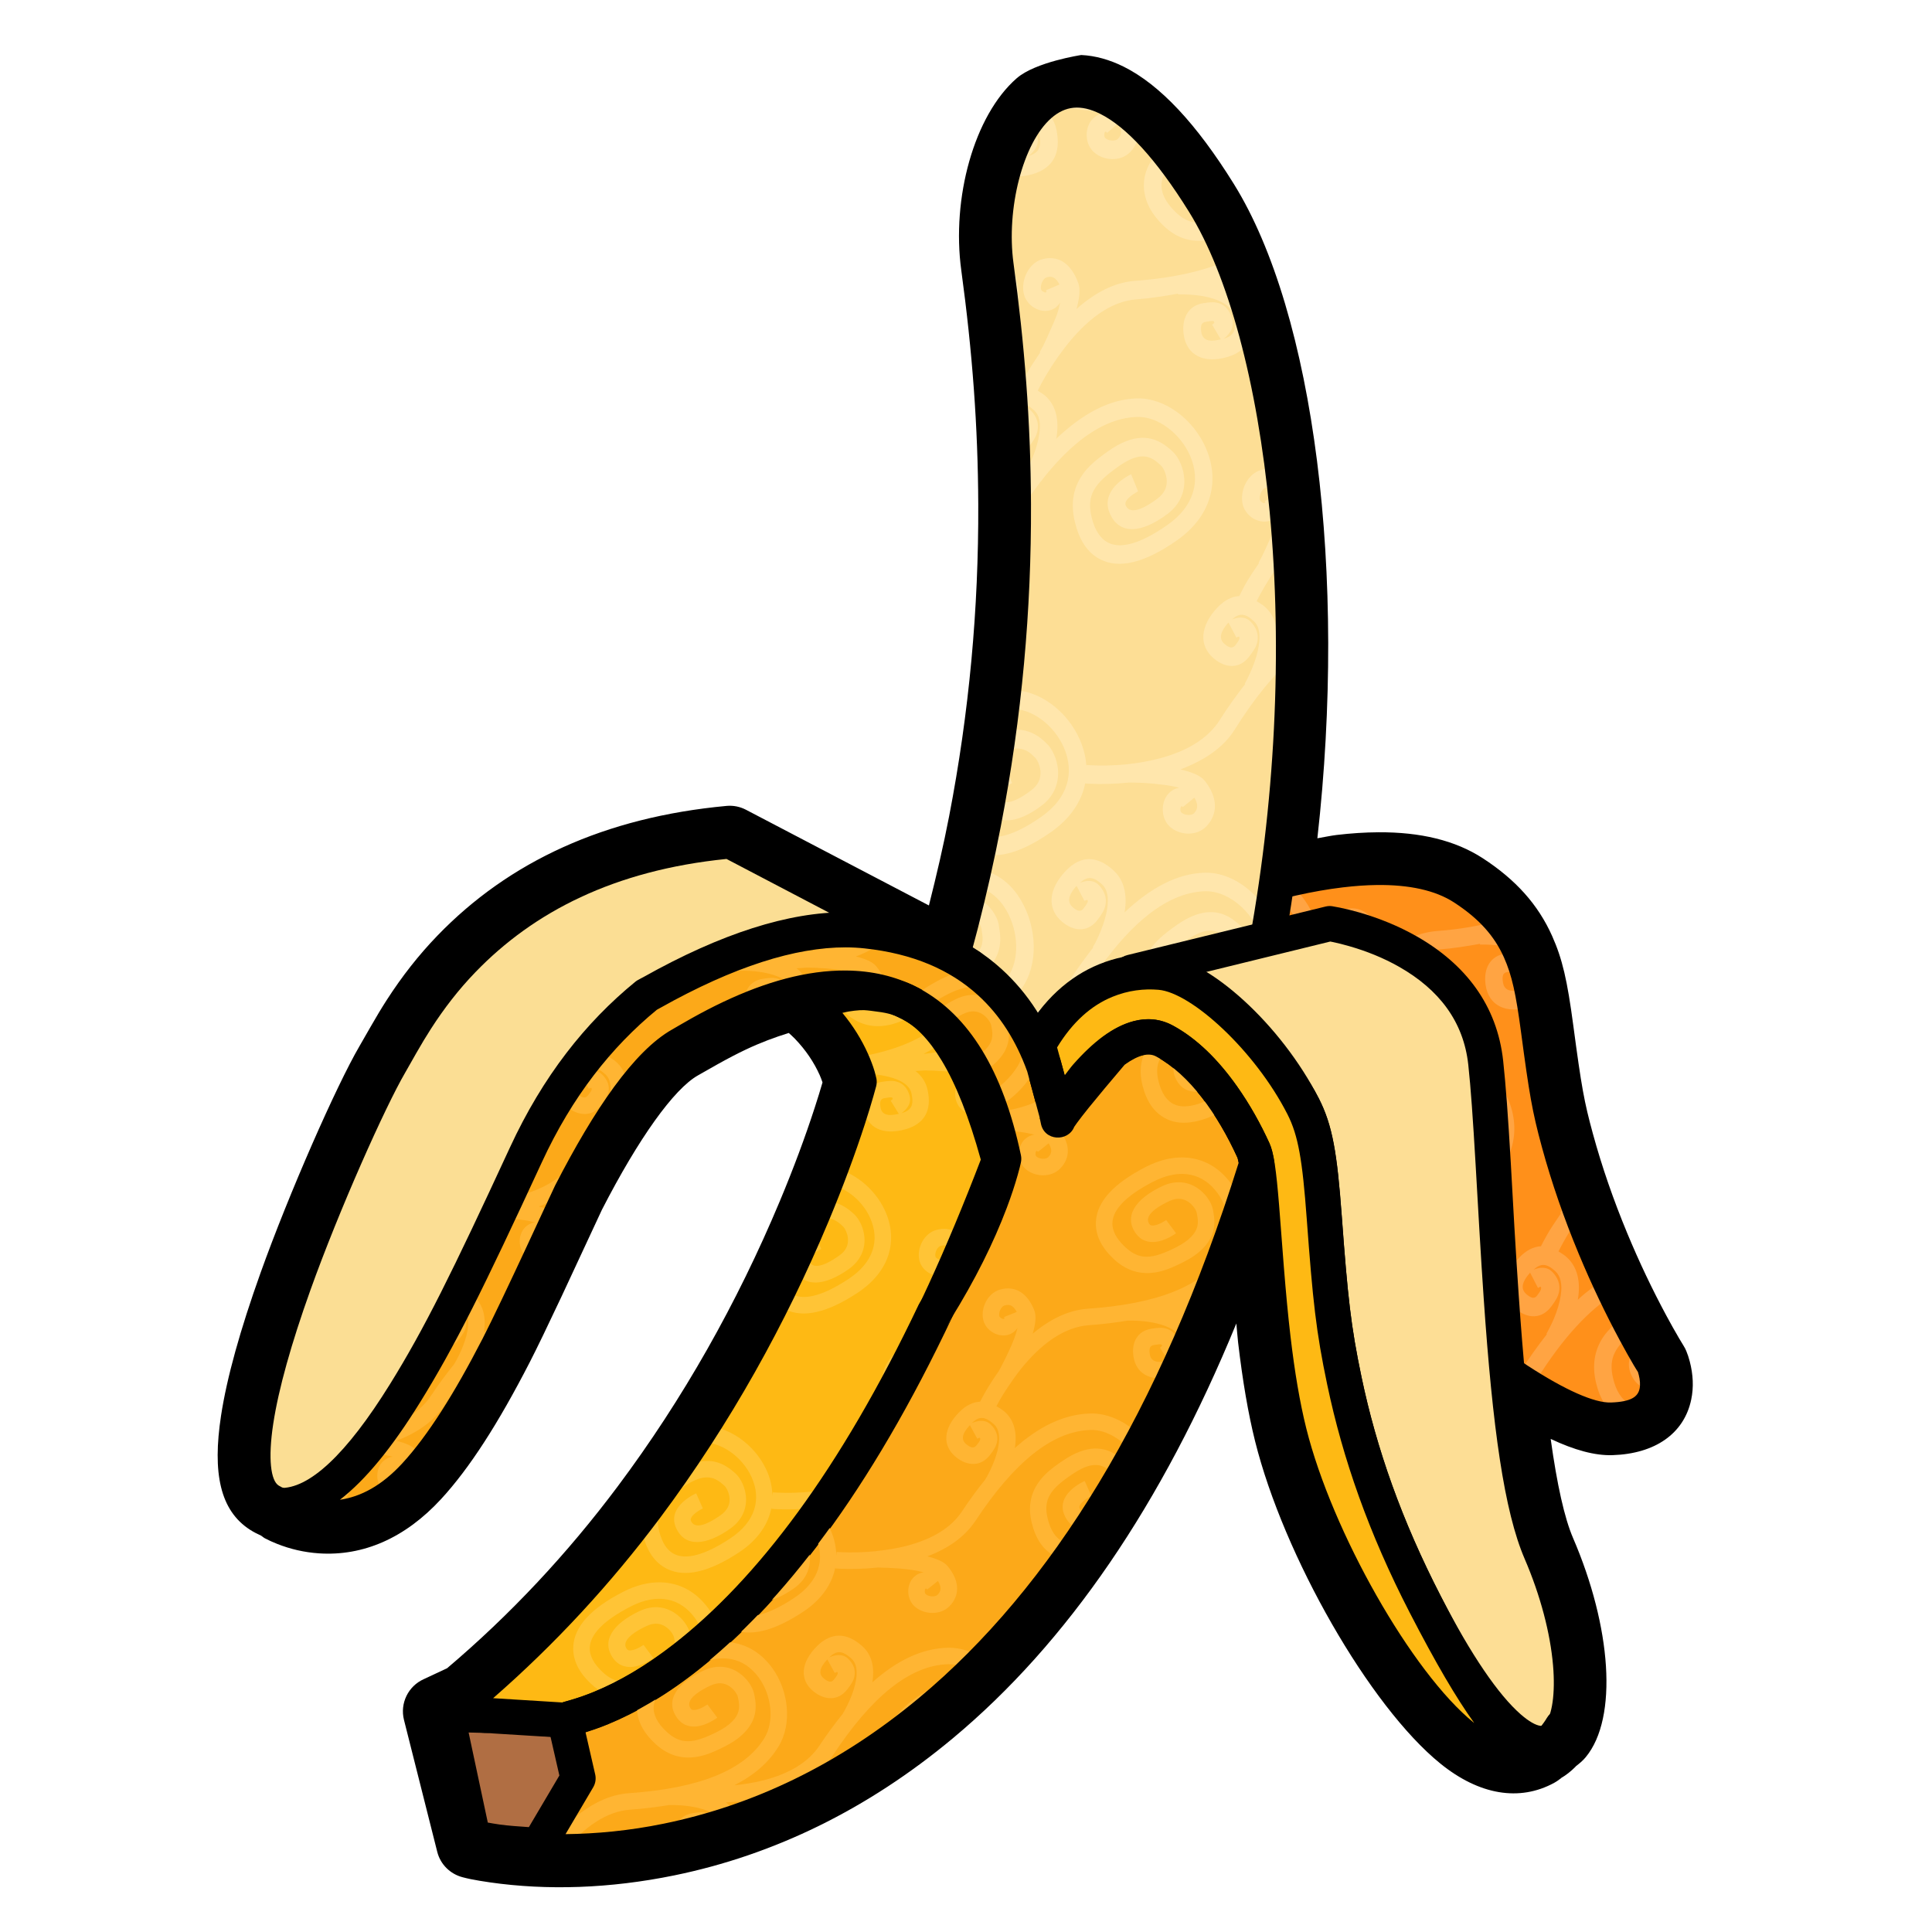 <svg width="800" height="800" viewBox="0 0 800 800" fill="none" xmlns="http://www.w3.org/2000/svg">
<path d="M486.398 379.317C486.398 379.317 568.799 343.363 606.036 367.55C643.273 391.735 631.297 421.089 645.52 473.196C659.743 525.3 684.841 565.041 684.841 565.041C684.841 565.041 694.046 587.121 667.273 588.003C640.502 588.887 578.39 532.457 578.39 532.457L472.341 406.078L486.398 379.317Z" fill="#FF901A"/>
<path d="M532.001 364.335C528.036 365.275 525.546 366.464 521.876 367.505C528.257 369.8 534.369 375.448 537.423 382.543C541.872 392.87 539.07 403.298 527.911 411.082C516.332 419.155 508.454 420.967 503.462 418.446C500.073 416.735 497.812 412.858 496.61 407.809C494.43 398.654 497.619 393.862 507.555 386.837C515.084 381.516 519.567 381.757 523.614 384.996C524.119 385.4 524.503 385.636 525.354 386.429C526.414 387.417 527.435 389.933 527.603 392.363C527.812 395.374 526.748 398.044 523.818 400.238C516.31 405.864 512.075 406.215 510.725 403C510.287 401.954 510.886 400.623 512.873 399.01C513.537 398.474 514.294 398.001 515.022 397.578C515.45 397.33 515.697 397.133 515.841 397.068L512.977 390.111C511.792 390.661 510.153 391.615 508.475 392.975C504.137 396.491 501.924 400.94 504.077 406.069C507.942 415.281 517.303 414.5 528.012 406.477C533.059 402.697 535.361 397.496 534.97 391.851C534.664 387.462 532.677 383.047 530.161 380.702C529.175 379.781 528.709 379.418 528.012 378.858C521.511 373.655 513.698 373.333 503.565 380.495C498.062 384.386 494.942 387.075 492.416 390.93C488.936 396.237 487.92 402.466 489.655 409.751C491.33 416.8 494.51 422.481 500.292 425.401C508.016 429.302 518.406 426.934 531.901 417.525C546.073 407.643 549.889 393.11 543.97 379.37C541.355 373.302 537.075 368.024 532.001 364.335ZM561.053 376.2C559.568 376.013 557.989 376.128 556.347 376.609C550.865 378.214 547.767 385.085 548.88 390.623C549.95 395.936 555.679 399.142 560.132 397.578C561.875 396.967 563.113 395.855 564.019 394.511C563.615 396.126 563.158 397.835 562.382 399.931C561.757 401.62 561.041 403.406 560.236 405.252C559.197 407.626 558.075 409.984 556.962 412.207C556.571 412.983 555.597 414.944 555.53 415.072L555.734 415.173C553.713 418.234 551.504 421.243 549.8 424.38C548.979 425.896 548.306 427.249 547.652 428.573C544.311 428.593 541.086 430.28 538.039 433.483C530.778 441.109 530.24 449.324 536.606 454.657C541.677 458.906 547.433 458.877 551.233 453.84C553.158 451.287 554.182 449.665 554.61 447.598C555.225 444.62 554.227 441.777 551.846 439.314C550.397 437.814 548.584 437.511 546.63 437.778C545.751 437.898 544.828 438.151 543.97 438.494C546.967 435.707 549.356 435.644 553.177 439.211C555.321 441.213 555.936 444.498 555.222 449.134C554.771 452.066 553.824 455.347 552.461 458.646C551.769 460.324 551.055 461.912 550.312 463.352C550.055 463.852 549.428 465.03 549.392 465.092L549.596 465.193C546.104 469.757 542.6 474.321 539.163 479.822C538.498 480.887 537.202 481.509 536.402 482.48L541.209 488.21C542.509 486.784 544.165 485.667 545.198 484.016C561.976 457.171 578.979 442.354 595.935 441.871C604.322 441.631 613.647 448.677 617.723 458.134C622.172 468.461 619.37 478.892 608.209 486.674C596.632 494.749 588.754 496.458 583.762 493.937C580.371 492.226 578.213 488.45 577.011 483.401C574.831 474.246 578.02 469.454 587.956 462.432C595.485 457.108 599.965 457.248 604.015 460.487C604.519 460.891 604.801 461.227 605.651 462.023C606.711 463.011 607.836 465.527 608.004 467.954C608.213 470.968 607.048 473.535 604.118 475.729C596.608 481.355 592.373 481.706 591.025 478.491C590.585 477.445 591.186 476.217 593.173 474.604C593.834 474.066 594.591 473.595 595.319 473.172C595.75 472.922 596.098 472.727 596.242 472.66L593.274 465.602C592.092 466.152 590.45 467.106 588.773 468.466C584.437 471.982 582.224 476.532 584.375 481.663C588.242 490.875 597.704 490.094 608.413 482.072C613.46 478.291 615.659 472.987 615.267 467.342C614.964 462.953 612.977 458.538 610.46 456.193C609.473 455.272 609.11 454.909 608.413 454.349C601.912 449.146 593.998 448.822 583.863 455.986C578.362 459.877 575.343 462.569 572.817 466.421C569.337 471.728 568.217 477.957 569.952 485.242C571.63 492.29 574.81 497.972 580.59 500.892C588.314 504.793 598.807 502.428 612.301 493.016C626.474 483.134 630.29 468.601 624.371 454.861C619.144 442.727 607.204 433.87 595.73 434.2C584.202 434.529 573.149 440.698 562.382 450.872C562.404 450.742 562.466 450.595 562.485 450.463C563.56 443.481 562.317 437.427 557.984 433.38C556.866 432.335 555.717 431.83 554.61 431.131C555.097 430.16 555.559 429.239 556.143 428.165C558.839 423.195 561.925 418.261 565.451 413.639C574.718 401.49 584.961 393.958 595.627 393.18C601.84 392.728 607.341 391.786 612.813 390.827V391.134C612.847 391.132 612.883 391.139 613.018 391.134C614.231 391.106 615.904 391.106 617.723 391.238C620.396 391.428 622.972 391.757 625.395 392.363C627.015 392.766 628.007 393.434 629.281 393.999C627.296 389.469 624.599 385.186 621.201 381.11C613.45 383.153 605.041 384.785 595.115 385.508C586.341 386.148 578.244 390.526 570.669 397.273C571.837 392.92 572.473 389.135 571.486 386.429C569.234 380.255 565.506 376.758 561.053 376.2ZM560.236 383.872C561.56 384.042 562.685 385.054 563.713 387.042L558.087 389.394C558.07 389.354 558.066 389.404 558.087 389.498C558.157 389.796 558.224 390.077 558.188 390.214C558.183 390.231 558.241 390.19 557.883 390.315C557.467 390.462 556.088 389.721 555.939 388.986C555.571 387.164 556.811 384.511 558.291 384.076C558.967 383.879 559.649 383.797 560.236 383.872ZM542.641 439.723L545.914 445.962C546.015 445.904 546.296 445.788 546.63 445.656C546.804 445.587 546.885 445.599 547.039 445.553C547.424 446.214 547.299 446.791 545.607 449.031C544.552 450.432 543.271 450.437 541.105 448.622C538.685 446.594 538.93 443.916 542.641 439.723ZM489.756 377.938C489.141 378.197 486.382 379.269 486.382 379.269L483.822 384.076C485.788 382.038 487.787 379.623 489.756 377.938ZM623.042 394.92C617.017 395.934 614.154 401.159 615.166 407.91C616.433 416.384 623.51 419.936 633.374 417.013C634.128 416.79 634.643 416.379 635.316 416.093C634.876 413.425 634.441 410.416 633.883 407.91C633.138 408.467 632.732 409.174 631.533 409.546C631.934 409.232 632.307 408.977 632.758 408.525C633.172 408.112 633.352 407.633 633.679 407.193C632.686 402.865 631.324 398.823 629.689 394.92C627.808 394.326 626.048 394.413 623.042 394.92ZM627.337 402.183C627.62 402.252 627.623 402.651 627.748 402.899C627.392 403.252 627.01 403.593 626.827 403.716L630.406 409.751C625.14 411.089 622.806 409.9 622.326 406.682C621.893 403.8 622.492 402.771 624.167 402.488C625.914 402.195 626.822 402.053 627.337 402.183ZM644.011 465.501C640.456 468.236 638.62 473.352 639.509 477.774C640.468 482.533 645.162 485.145 649.329 484.629C648.423 481.745 647.414 479.216 646.568 476.241C646.258 475.15 645.847 474.273 645.547 473.172C644.768 470.322 644.645 468.216 644.011 465.501ZM651.478 490.971C651.274 491.461 651.084 491.901 650.865 492.403C649.827 494.78 648.707 497.136 647.592 499.359C647.202 500.135 646.126 502.098 646.056 502.223L646.364 502.428C644.345 505.485 642.127 508.51 640.43 511.632C639.56 513.24 638.75 514.644 638.079 516.033C634.955 516.235 631.939 517.73 629.077 520.736C621.816 528.364 621.278 536.68 627.644 542.013C632.715 546.262 638.471 546.132 642.273 541.092C644.198 538.54 645.119 537.024 645.547 534.957C646.162 531.977 645.164 529.133 642.783 526.67C641.334 525.17 639.519 524.767 637.568 525.033C636.719 525.149 635.837 525.423 635.01 525.75C637.945 523.094 640.351 522.952 644.114 526.466C646.258 528.468 646.977 531.856 646.263 536.49C645.811 539.422 644.862 542.602 643.499 545.901C642.807 547.579 641.992 549.165 641.249 550.607C640.992 551.107 640.365 552.282 640.329 552.345L640.533 552.448C637.039 557.017 633.54 561.672 630.1 567.178C629.408 568.284 628.072 568.935 627.236 569.94C629.387 571.362 631.434 572.814 633.578 574.133C634.381 573.146 635.556 572.463 636.236 571.372C647.133 553.938 658.092 542.123 669.073 535.466C668.133 533.51 667.08 530.936 666.107 528.819C661.805 531.46 657.525 534.253 653.319 538.23C653.348 538.067 653.398 537.879 653.422 537.718C654.497 530.736 653.254 524.786 648.921 520.736C647.69 519.59 646.558 518.919 645.34 518.179C645.804 517.268 646.232 516.42 646.772 515.418C649.216 510.914 652.04 506.463 655.16 502.223C653.836 498.659 652.742 494.735 651.478 490.971ZM633.578 526.978L636.851 533.32C636.952 533.26 637.233 533.044 637.568 532.909C637.741 532.839 637.822 532.854 637.976 532.808C638.361 533.469 638.233 534.149 636.544 536.389C635.489 537.788 634.311 537.793 632.146 535.978C629.723 533.95 629.862 531.174 633.578 526.978ZM673.675 544.469C669.217 547.728 666.006 550.343 663.754 553.777C660.274 559.084 659.154 565.313 660.889 572.6C662.468 579.238 665.638 584.484 670.81 587.534C677.201 586.705 681.186 584.508 683.394 581.704C679.921 582.49 677.04 582.422 674.8 581.293C671.411 579.582 669.15 575.808 667.948 570.757C665.912 562.206 668.801 557.341 677.256 551.016C675.915 548.636 675.427 547.8 673.675 544.469ZM679.813 555.721C679.77 555.757 679.756 555.786 679.71 555.822C675.374 559.338 673.158 563.787 675.312 568.916C677.431 573.97 681.284 575.763 686.052 575.258C686.413 572.22 686.153 569.709 685.644 567.791C683.882 567.914 682.661 567.272 682.063 565.847C681.736 565.066 682.721 563.979 683.699 562.881C683.433 562.453 680.861 557.505 679.813 555.721Z" fill="#FFA443"/>
<path d="M570.758 351.905C565.533 351.938 560.051 352.306 554.312 352.991C540.887 354.592 526.635 357.86 512.181 362.297C504.846 364.551 497.92 366.952 491.606 369.365C489.39 370.213 487.42 370.999 485.694 371.71C484.644 372.143 483.896 372.477 483.49 372.655C481.974 373.316 480.724 374.479 479.955 375.945C479.515 376.781 466.328 401.841 465.888 402.677C464.516 405.292 464.865 408.498 466.763 410.76L572.822 537.148C573.031 537.398 573.243 537.626 573.485 537.848C573.617 537.968 575.48 539.619 576.252 540.297C578.441 542.226 580.938 544.389 583.668 546.699C591.472 553.301 599.718 559.91 608.021 566.084C613.835 570.408 619.468 574.354 624.888 577.877C642.497 589.32 656.696 595.624 667.506 595.268C682.183 594.782 690.981 588.387 693.154 578.05C694.039 573.854 693.716 569.629 692.666 565.594C692.286 564.14 691.859 562.989 691.546 562.237C691.388 561.859 691.205 561.496 690.986 561.15C690.909 561.03 689.59 558.821 689.025 557.862C687.401 555.099 685.562 551.881 683.603 548.24C677.987 537.807 672.368 526.151 667.121 513.528C661.368 499.685 656.419 485.542 652.531 471.295C648.671 457.151 647.553 450.29 644.237 425.422C641.956 408.316 640.118 399.642 636.049 390.536C630.903 379.017 622.708 369.701 610.016 361.458C599.715 354.767 586.432 351.808 570.758 351.905ZM570.161 366.462C583.498 366.308 594.351 368.653 602.073 373.669C612.467 380.42 618.781 387.56 622.753 396.448C626.077 403.886 627.719 411.577 629.822 427.345C633.225 452.883 634.407 460.112 638.5 475.109C642.559 489.985 647.705 504.703 653.684 519.092C659.128 532.185 664.958 544.291 670.796 555.132C672.844 558.937 674.749 562.328 676.465 565.245C677.271 566.618 677.773 567.363 678.215 568.079C678.225 568.096 678.239 568.132 678.249 568.149C678.359 568.473 678.455 568.848 678.564 569.269C679.095 571.309 679.265 573.371 678.914 575.041C678.21 578.389 675.355 580.471 667.018 580.747C660.171 580.97 648.02 575.534 632.831 565.664C627.685 562.321 622.278 558.547 616.699 554.397C608.663 548.42 600.667 541.991 593.082 535.572C590.426 533.327 587.994 531.248 585.872 529.378C585.223 528.806 584.009 527.718 583.598 527.35L481.075 405.126C484.002 399.555 489.751 388.575 491.606 385.042C493.147 384.412 494.865 383.727 496.822 382.977C502.842 380.675 509.446 378.375 516.452 376.224C530.134 372.023 543.561 368.93 556.025 367.442C561 366.849 565.718 366.512 570.161 366.462Z" fill="black"/>
<path d="M250.461 674.955C438.228 431.049 426.906 216.06 412.443 109.937C406.197 64.096 438.346 -12.969 498.497 83.822C565.48 191.607 564.963 593.165 297.838 733.651C251.17 758.194 190.46 752.897 250.461 674.955Z" fill="#FDDE95"/>
<path d="M443.213 37.513C436.029 38.42 430.312 43.458 425.517 49.992C428.014 51.444 429.87 53.159 430.324 55.414C431.458 61.024 430.228 63.264 425.825 64.62C426.231 64.302 426.594 64.053 427.051 63.597C428.844 61.806 430.016 59.773 429.711 57.255C429.68 57.002 429.569 56.787 429.507 56.539C428.767 53.62 427.142 51.804 425.005 50.708C423.467 52.894 421.775 54.783 420.504 57.357C420.848 57.333 421.533 57.205 421.732 57.255C422.013 57.325 422.018 57.725 422.141 57.971C421.787 58.326 421.405 58.668 421.22 58.789L424.801 64.927C421.189 65.844 419.353 65.202 418.151 63.904C417.168 66.507 415.933 68.889 415.185 71.678C418.36 73.323 422.665 73.568 427.666 72.087C435.948 69.633 439.43 63.501 437.486 53.879C436.748 50.232 434.885 47.339 432.165 45.082C433.487 44.998 434.712 44.913 436.053 44.775C436.164 44.775 438.769 44.795 440.759 44.878C444.011 45.013 447.171 45.312 450.168 45.696C452.821 46.036 454.946 46.427 456.818 46.924C455.386 47.126 453.992 47.767 452.624 49.072C449.142 52.396 448.971 59.285 452.829 62.881C456.849 66.629 464.05 67.129 468.071 62.881C471.844 58.893 472.461 53.845 470.015 48.56C459.839 39.851 450.853 36.547 443.213 37.513ZM463.057 51.015C464.682 53.776 464.569 55.754 462.956 57.46C461.87 58.607 458.957 58.385 457.638 57.153C457.102 56.654 457.21 55.007 457.534 54.698C457.871 54.376 457.787 54.416 458.147 54.698C458.32 54.832 458.455 55.005 458.455 55.005L463.057 51.015ZM481.572 60.528C476.797 65.299 474.031 70.275 473.697 75.463C473.262 82.213 476.278 87.947 481.265 92.954C486.422 98.132 492.157 100.192 498.247 99.603C500.41 99.394 502.945 97.923 505.099 97.149C504.075 95.036 503.094 92.869 502.032 90.909C495.589 93.228 491.287 92.357 486.382 87.431C482.808 83.843 480.705 80.035 480.96 76.076C481.159 72.985 483.07 69.736 486.382 66.359C484.726 64.191 483.175 62.425 481.572 60.528ZM490.063 71.473C488.934 74.718 489.013 78.122 491.392 81.498C493.293 84.196 496.05 85.269 499.064 85.18C498.833 84.798 498.684 84.226 498.451 83.851C495.572 79.217 492.813 75.333 490.063 71.473ZM412.116 100.013C412.188 103.36 411.999 106.812 412.424 109.935C412.664 111.694 412.801 114.049 413.037 115.868C413.943 118.744 414.207 121.561 413.957 124.358C414.565 129.381 415.147 134.587 415.697 140.009C422.419 131.123 423.499 120.415 419.072 110.139C417.418 106.301 414.887 103.008 412.116 100.013ZM436.154 106.969C434.672 106.783 433.09 106.897 431.451 107.378C425.969 108.984 422.766 115.855 423.881 121.392C424.95 126.704 430.781 129.912 435.234 128.347C436.976 127.735 438.113 126.622 439.019 125.279C438.615 126.895 438.262 128.604 437.486 130.7C436.861 132.39 436.039 134.175 435.234 136.019C434.198 138.396 433.179 140.751 432.064 142.975C431.675 143.752 430.598 145.714 430.528 145.839L430.735 145.941C428.719 148.996 426.601 152.018 424.904 155.148C424.08 156.665 423.407 158.017 422.756 159.342C421.004 159.353 419.319 159.869 417.642 160.774C417.872 163.967 417.855 167.702 418.05 171.003L420.915 176.731C421.016 176.673 421.297 176.558 421.631 176.424C421.804 176.354 421.987 176.369 422.141 176.322C422.528 176.982 422.297 177.559 420.607 179.8C419.999 180.606 419.312 180.818 418.459 180.618C418.574 183.135 418.675 185.614 418.766 188.188C421.581 188.308 424.258 187.362 426.334 184.608C428.262 182.055 429.182 180.434 429.608 178.368C430.225 175.39 429.329 172.546 426.95 170.082C425.498 168.582 423.583 168.281 421.631 168.548C420.749 168.668 419.93 168.919 419.072 169.264C422.035 166.548 424.491 166.442 428.279 169.98C430.423 171.982 431.038 175.267 430.324 179.902C429.875 182.834 428.925 186.114 427.563 189.415C426.87 191.093 426.157 192.68 425.414 194.121C425.157 194.621 424.429 195.797 424.393 195.86L424.597 195.962C422.871 198.219 421.206 200.855 419.483 203.225C419.533 207.316 419.403 211.487 419.379 215.704C419.624 215.346 420.069 215.154 420.3 214.783C437.08 187.938 453.977 173.123 470.935 172.639C479.321 172.4 488.751 179.343 492.825 188.802C497.273 199.128 494.471 209.66 483.312 217.443C471.733 225.517 463.855 227.225 458.863 224.706C455.472 222.993 453.213 219.219 452.012 214.17C449.832 205.015 453.124 200.223 463.057 193.2C470.587 187.877 474.966 188.016 479.015 191.257C479.52 191.66 479.905 191.997 480.755 192.791C481.815 193.779 482.938 196.295 483.108 198.724C483.315 201.736 482.149 204.304 479.22 206.498C471.712 212.123 467.477 212.476 466.126 209.26C465.686 208.213 466.287 206.985 468.275 205.373C468.938 204.835 469.695 204.363 470.423 203.941C470.851 203.692 471.099 203.496 471.241 203.429L468.378 196.371C467.193 196.921 465.554 197.876 463.877 199.235C459.539 202.751 457.325 207.301 459.479 212.431C463.343 221.643 472.704 220.862 483.413 212.84C488.46 209.059 490.763 203.755 490.369 198.11C490.066 193.721 488.078 189.307 485.562 186.96C484.574 186.04 484.11 185.677 483.413 185.119C476.912 179.914 469.099 179.592 458.967 186.756C453.463 190.647 450.344 193.336 447.818 197.189C444.335 202.495 443.321 208.725 445.054 216.011C446.731 223.059 449.911 228.742 455.693 231.662C463.415 235.562 473.807 233.196 487.302 223.785C501.474 213.902 505.291 199.37 499.372 185.63C494.144 173.495 482.205 164.639 470.729 164.968C459.166 165.298 448.077 171.508 437.282 181.743C437.315 181.543 437.455 181.329 437.486 181.13C438.56 174.148 437.421 168.197 433.088 164.149C431.951 163.089 430.836 162.501 429.711 161.797C430.185 160.861 430.583 159.964 431.143 158.933C433.84 153.963 437.027 149.028 440.555 144.407C449.822 132.26 459.962 124.727 470.628 123.949C476.84 123.496 482.342 122.555 487.812 121.596V121.903C487.848 121.902 487.985 121.906 488.119 121.903C489.335 121.875 490.905 121.874 492.722 122.005C495.396 122.197 498.074 122.526 500.496 123.13C506.656 124.67 510.28 127.394 511.032 131.109C512.162 136.703 511.006 138.959 506.634 140.315C507.038 140 507.411 139.745 507.862 139.293C509.653 137.502 510.722 135.468 510.42 132.95C510.388 132.698 510.278 132.483 510.215 132.234C509.355 128.834 507.552 126.484 504.793 125.585C502.878 124.962 501.092 125.071 498.042 125.585C492.015 126.601 489.155 131.927 490.164 138.679C491.433 147.152 498.511 150.704 508.372 147.783C515.914 145.549 519.182 140.027 518.295 131.825C517.481 129.04 516.601 126.604 515.738 123.949C514.919 122.764 514.037 121.632 512.873 120.675C513.462 120.636 514.041 120.622 514.613 120.573C513.09 116.09 511.773 111.14 510.112 107.071C499.737 111.939 486.519 115.08 470.116 116.277C461.382 116.914 453.317 121.251 445.77 127.938C446.919 123.631 447.467 119.884 446.486 117.198C444.234 111.022 440.61 107.526 436.154 106.969ZM435.234 114.64C436.561 114.812 437.685 115.823 438.712 117.811L433.189 120.164C433.172 120.121 433.167 120.173 433.189 120.266C433.258 120.565 433.326 120.847 433.292 120.982C433.287 121 433.345 120.958 432.984 121.085C432.571 121.23 431.189 120.49 431.04 119.755C430.675 117.934 431.913 115.279 433.393 114.845C434.068 114.647 434.65 114.565 435.234 114.64ZM502.441 132.95C502.722 133.021 502.724 133.42 502.849 133.666C502.493 134.021 502.114 134.364 501.929 134.485L505.51 140.52C500.242 141.857 497.91 140.67 497.427 137.451C496.997 134.568 497.595 133.54 499.268 133.257C501.015 132.963 501.924 132.822 502.441 132.95ZM526.786 194.121C525.301 193.935 523.72 194.151 522.081 194.632C516.599 196.238 513.397 203.006 514.51 208.544C515.58 213.856 521.412 217.166 525.866 215.602C527.627 214.982 528.745 213.799 529.649 212.431C529.245 214.057 528.795 215.738 528.012 217.852C527.387 219.542 526.671 221.327 525.866 223.171C524.828 225.548 523.809 227.903 522.693 230.127C522.304 230.905 521.227 232.866 521.16 232.991L521.364 233.094C519.326 236.175 517.139 239.256 515.431 242.402C514.561 244.005 513.852 245.415 513.181 246.8C510.054 247.001 507.045 248.496 504.178 251.505C496.92 259.133 496.278 267.346 502.645 272.681C507.716 276.93 513.472 276.901 517.271 271.861C519.199 269.309 520.22 267.793 520.648 265.723C521.263 262.746 520.266 259.903 517.887 257.439C516.435 255.939 514.621 255.536 512.669 255.802C511.821 255.918 510.939 256.192 510.112 256.519C513.046 253.861 515.455 253.719 519.216 257.235C521.36 259.237 521.975 262.623 521.261 267.259C520.812 270.191 519.862 273.368 518.5 276.671C517.807 278.348 517.094 279.934 516.351 281.376C516.094 281.876 515.467 283.051 515.431 283.114L515.635 283.217C512.14 287.786 508.644 292.441 505.202 297.947C500.352 305.708 491.844 310.851 480.652 313.903C470.839 316.58 460.469 317.318 451.601 316.871C451.125 316.847 449.921 316.775 449.863 316.768L449.351 324.439C449.714 324.473 450.284 324.497 451.192 324.542C456.294 324.8 461.872 324.612 467.559 324.03C467.672 324.033 470.277 324.05 472.264 324.134C475.516 324.268 478.679 324.566 481.676 324.951C484.31 325.29 486.458 325.686 488.323 326.179C486.915 326.395 485.473 327.044 484.13 328.328C480.647 331.651 480.477 338.643 484.334 342.238C488.355 345.985 495.555 346.384 499.576 342.137C504.387 337.054 504.277 330.229 498.963 323.418C497.124 321.06 493.375 319.68 488.835 318.609C498.319 314.922 506.372 309.925 511.237 302.141C519.211 289.382 527.228 279.552 535.275 272.477C535.292 269.595 535.4 266.632 535.378 263.781C533.059 265.56 530.713 266.73 528.423 268.896C528.445 268.764 528.505 268.617 528.524 268.487C529.598 261.506 528.358 255.553 524.022 251.505C522.799 250.361 521.554 249.686 520.341 248.948C520.802 248.037 521.23 247.189 521.773 246.187C524.469 241.217 527.659 236.283 531.184 231.662C532.064 230.507 533.049 229.969 533.946 228.9C533.222 217.583 532.285 206.72 530.98 196.167C529.656 195.276 528.332 194.314 526.786 194.121ZM525.866 201.792C527.19 201.964 528.315 203.078 529.343 205.066L523.818 207.418C523.888 207.717 523.955 208.101 523.921 208.237C523.917 208.255 523.871 208.212 523.513 208.339C523.097 208.485 521.819 207.642 521.672 206.907C521.304 205.086 522.542 202.431 524.022 201.997C524.698 201.799 525.279 201.717 525.866 201.792ZM508.68 257.747L511.953 263.986C512.054 263.928 512.335 263.813 512.669 263.678C512.842 263.608 512.924 263.623 513.078 263.577C513.465 264.236 513.335 264.815 511.645 267.055C510.59 268.454 509.312 268.562 507.146 266.747C504.724 264.719 504.964 261.943 508.68 257.747ZM494.565 330.27C496.187 333.031 496.077 335.009 494.462 336.715C493.375 337.862 490.465 337.641 489.143 336.408C488.607 335.91 488.715 334.365 489.04 334.055C489.376 333.733 489.189 333.67 489.552 333.954C489.725 334.088 489.859 334.158 489.859 334.158L494.565 330.27ZM418.562 285.774C417.464 285.806 416.377 286.149 415.289 286.286C414.984 289.043 414.71 291.778 414.368 294.57C415.837 294.316 417.296 293.59 418.766 293.547C427.154 293.309 436.479 300.149 440.555 309.608C445.003 319.935 442.302 330.467 431.143 338.249C419.564 346.324 411.585 348.033 406.594 345.511C406.466 345.447 406.411 345.276 406.286 345.204C405.791 347.686 405.178 350.272 404.649 352.774C412.258 355.968 422.237 353.584 435.133 344.591C449.305 334.708 453.122 320.178 447.203 306.436C441.975 294.301 430.036 285.445 418.562 285.774ZM420.3 302.141C418.125 302.228 415.798 302.852 413.344 303.879C412.914 307.017 412.292 310.315 411.811 313.494C418.603 309.039 423.025 309.002 426.846 312.062C427.351 312.466 427.632 312.805 428.483 313.598C429.543 314.585 430.668 316.998 430.836 319.428C431.045 322.439 429.879 325.11 426.95 327.304C419.439 332.93 415.207 333.384 413.856 330.169C413.417 329.121 414.118 327.789 416.106 326.179C416.769 325.641 417.526 325.17 418.254 324.747C418.682 324.497 418.93 324.302 419.072 324.235L416.106 317.176C414.923 317.727 413.284 318.681 411.604 320.041C411.085 320.464 410.936 321.021 410.48 321.473C409.766 325.855 409.151 330.214 408.331 334.67C412.64 341.926 421.295 341.101 431.244 333.646C436.291 329.866 438.49 324.562 438.099 318.916C437.794 314.528 435.808 310.113 433.292 307.767C432.304 306.847 431.941 306.484 431.244 305.924C427.995 303.323 424.359 301.975 420.3 302.141ZM450.884 355.74C447.544 355.762 444.319 357.449 441.271 360.65C434.011 368.278 433.472 376.389 439.839 381.722C444.91 385.971 450.663 385.943 454.465 380.905C456.39 378.353 457.311 376.834 457.739 374.767C458.354 371.789 457.359 368.946 454.977 366.48C453.528 364.981 451.714 364.577 449.76 364.844C448.88 364.966 448.061 365.216 447.203 365.56C450.156 362.866 452.629 362.748 456.41 366.276C458.553 368.278 459.169 371.667 458.455 376.3C458.003 379.232 457.054 382.412 455.693 385.712C455.001 387.389 454.288 388.978 453.545 390.418C453.288 390.917 452.56 392.095 452.521 392.158L452.728 392.258C449.231 396.827 445.734 401.482 442.293 406.988C437.443 414.749 429.036 419.995 417.846 423.047C413.308 424.285 408.61 424.939 404.036 425.4C412.835 420.769 419.963 414.972 424.393 407.193C430.307 396.808 428.865 381.448 421.424 370.674C416.803 363.981 410.412 360.429 403.217 359.424C402.681 361.847 402.15 364.243 401.58 366.687C407.17 367.23 412.025 370.004 415.594 375.176C421.391 383.573 422.475 395.614 418.151 403.203C412.383 413.336 401.006 420.106 385.521 424.379C384.404 427.818 383.125 431.341 381.94 434.812C384.298 435.03 386.656 435.403 388.794 435.937C394.954 437.477 398.682 440.097 399.434 443.815C400.564 449.407 399.302 451.664 394.933 453.019C395.336 452.704 395.709 452.45 396.161 451.998C397.951 450.205 399.021 448.172 398.718 445.656C398.687 445.403 398.677 445.187 398.614 444.939C397.754 441.539 395.851 439.292 393.092 438.393C391.176 437.768 389.39 437.878 386.341 438.393C380.313 439.407 377.554 444.632 378.566 451.383C379.832 459.857 386.809 463.409 396.67 460.487C404.954 458.033 408.434 451.902 406.49 442.279C405.748 438.604 403.926 435.643 401.172 433.379C402.385 433.298 403.522 433.199 404.753 433.074C404.868 433.074 407.367 433.093 409.355 433.175C412.607 433.31 415.87 433.61 418.867 433.995C421.492 434.331 423.554 434.73 425.414 435.22C424.006 435.437 422.665 436.088 421.323 437.369C417.841 440.693 417.67 447.684 421.528 451.282C425.546 455.029 432.749 455.425 436.77 451.178C441.579 446.095 441.367 439.27 436.053 432.459C434.232 430.123 430.509 428.825 426.029 427.753C435.506 424.076 443.571 418.957 448.431 411.182C465.208 384.337 482.108 369.523 499.064 369.038C507.451 368.8 516.88 375.743 520.956 385.2C525.404 395.527 522.602 405.957 511.441 413.739C499.864 421.815 491.984 423.627 486.994 421.106C483.603 419.392 481.445 415.619 480.243 410.569C478.064 401.415 481.152 396.52 491.085 389.497C498.614 384.174 503.097 384.414 507.146 387.656C507.651 388.06 507.932 388.293 508.783 389.088C509.843 390.076 511.068 392.593 511.237 395.02C511.446 398.034 510.28 400.704 507.351 402.898C499.84 408.522 495.608 408.875 494.257 405.659C493.817 404.612 494.418 403.28 496.406 401.67C497.067 401.132 497.824 400.764 498.552 400.341C498.982 400.091 499.227 399.896 499.372 399.829L496.507 392.77C495.324 393.321 493.683 394.275 492.005 395.635C487.67 399.151 485.456 403.701 487.607 408.829C491.474 418.041 500.833 417.159 511.544 409.137C516.591 405.357 518.79 400.153 518.399 394.51C518.093 390.12 516.209 385.707 513.693 383.359C512.705 382.438 512.241 382.076 511.544 381.518C505.043 376.312 497.23 375.99 487.095 383.155C481.594 387.046 478.475 389.735 475.946 393.588C472.466 398.894 471.349 405.124 473.082 412.41C474.759 419.459 478.042 425.141 483.822 428.061C491.546 431.961 501.936 429.594 515.431 420.185C516.74 419.272 517.469 418.104 518.603 417.116C521.427 404.544 524.008 392.076 526.07 379.574C520.355 368.785 509.506 361.063 498.86 361.366C487.367 361.695 476.348 367.721 465.614 377.836C465.631 377.735 465.703 377.629 465.718 377.528C466.792 370.547 465.552 364.596 461.216 360.549C457.727 357.288 454.227 355.721 450.884 355.74ZM445.77 366.788L449.043 373.027C449.144 372.969 449.426 372.854 449.76 372.722C449.94 372.65 450.113 372.667 450.272 372.618C450.649 373.277 450.423 373.863 448.738 376.096C447.681 377.497 446.503 377.605 444.338 375.791C441.918 373.76 442.062 370.982 445.77 366.788ZM431.756 439.313C433.379 442.075 433.167 444.053 431.552 445.757C430.466 446.905 427.656 446.682 426.334 445.451C425.801 444.951 425.806 443.406 426.13 443.098C426.467 442.776 426.383 442.714 426.745 442.995C426.918 443.13 427.051 443.303 427.051 443.303L431.756 439.313ZM390.739 445.656C391.02 445.725 391.022 446.124 391.147 446.372C390.792 446.725 390.412 447.069 390.227 447.189L393.808 453.327C388.54 454.663 386.206 453.476 385.725 450.258C385.295 447.374 385.894 446.244 387.566 445.961C389.314 445.668 390.222 445.526 390.739 445.656ZM400.66 370.778C400.081 373.198 399.636 375.498 399.023 377.937C400.328 378.045 401.58 378.478 402.707 379.268C404.625 380.617 406.094 382.922 406.389 384.383C406.495 384.914 406.449 384.984 406.49 385.2C407.322 389.521 406.966 392.347 403.933 395.635C402.4 397.298 400.256 398.918 397.386 400.442C395.401 401.497 393.738 402.211 392.068 402.898C391.215 405.842 390.515 408.726 389.614 411.694C392.885 410.947 396.129 409.704 400.66 407.296C404.214 405.407 407.019 403.367 409.151 401.055C414.147 395.64 414.916 390.235 413.652 383.667C413.604 383.417 413.664 383.306 413.549 382.746C412.852 379.278 410.167 375.363 406.694 372.926C404.87 371.643 402.765 371.148 400.66 370.778ZM395.341 391.134C394.901 392.756 394.466 394.414 394.012 396.044C394.082 396.005 394.147 395.979 394.216 395.94C395.579 395.205 396.603 394.433 397.285 393.895L395.341 391.134ZM365.268 478.797C364.281 481.184 363.322 483.558 362.3 485.957C369.815 487.211 377.54 493.292 381.123 501.607C385.572 511.935 382.769 522.365 371.611 530.147C360.031 538.222 352.153 540.032 347.162 537.513C344.669 536.254 342.939 533.557 341.639 530.351C340.228 533.163 339.108 535.915 337.649 538.739C339.317 541.123 341.326 543.122 343.992 544.468C351.714 548.369 362.106 546.002 375.598 536.593C389.773 526.708 393.69 512.177 387.771 498.437C383.493 488.504 374.629 481.097 365.268 478.797ZM360.87 494.039C360.195 494.061 359.421 494.438 358.722 494.551C357.239 497.913 355.667 501.293 354.117 504.676C359.791 501.475 363.862 501.199 367.314 503.96C367.818 504.364 368.203 504.703 369.051 505.496C370.111 506.484 371.236 509 371.404 511.427C371.613 514.441 370.447 517.008 367.518 519.202C360.01 524.828 355.775 525.283 354.424 522.067C353.985 521.019 354.586 519.688 356.573 518.077C357.236 517.539 357.991 517.068 358.722 516.645C359.149 516.395 359.397 516.2 359.539 516.133L356.674 509.178C355.492 509.728 353.85 510.682 352.175 512.043C350.154 513.679 348.75 515.549 347.878 517.565C347.779 517.772 347.671 517.974 347.57 518.178C346.813 520.32 346.729 522.644 347.777 525.136C351.641 534.348 361.002 533.567 371.712 525.545C376.759 521.764 379.061 516.46 378.667 510.815C378.364 506.426 376.376 502.115 373.86 499.766C372.872 498.846 372.409 498.486 371.712 497.926C368.46 495.323 364.901 493.9 360.87 494.039Z" fill="#FFE6AC"/>
<path d="M447.378 30.059C439.49 29.682 432.131 32.362 425.789 37.897C409.732 51.914 401.599 84.135 405.25 110.923C409.727 143.779 412.212 175.037 412.354 208.723C412.53 251.477 408.74 294.895 400.141 339.415C378.775 450.037 329.25 560.72 244.713 670.533C229.765 689.949 221.196 706.119 218.819 719.169C216.375 732.584 220.53 743.118 230.436 748.982C246.186 758.307 274.954 753.909 301.222 740.095C365.896 706.08 418.009 655.635 457.491 591.838C492.604 535.103 517.038 468.843 530.622 397.849C554.547 272.806 541.999 140.021 504.695 79.991C489.787 56.005 475.583 40.869 462.041 34.118C457.025 31.619 452.112 30.286 447.378 30.059ZM444.544 44.616C447.868 44.297 451.514 45.115 455.566 47.135C466.261 52.465 478.696 65.751 492.308 87.654C508.533 113.763 520.672 158.318 525.724 211.767C531.151 269.197 528.173 333.12 516.31 395.119C503.046 464.448 479.229 529.035 445.104 584.174C406.944 645.836 356.72 694.46 294.435 727.218C272.178 738.922 248.197 742.616 237.854 736.49C233.477 733.899 231.762 729.462 233.165 721.76C235.052 711.396 242.566 697.126 256.225 679.384C342.153 567.764 392.623 454.981 414.419 342.142C423.203 296.664 427.091 252.328 426.909 208.653C426.767 174.272 424.224 142.411 419.665 108.964C416.615 86.582 423.513 59.211 435.342 48.885C438.19 46.399 441.221 44.934 444.544 44.616Z" fill="black"/>
<path d="M302.267 349.063L401.573 401.047C401.573 401.047 260.755 395.594 224.253 468.429C187.752 541.265 146.775 643.875 111.43 621.231C83.876 603.578 149.475 461.042 161.469 440.491C173.464 419.94 202.163 358.336 302.267 349.063Z" fill="#FBDE94"/>
<path d="M550.582 382.451C550.582 382.451 609.924 391.082 615.214 440.124C620.506 489.168 620.833 602.716 638.015 642.604C666.585 708.931 645.143 771.014 590.181 664.373C535.222 557.735 557.09 492.401 539.596 458.079C524.424 428.311 487.939 415.531 468.566 402.543L550.582 382.451Z" fill="#FDDE95"/>
<path d="M360.243 411.176C351.466 409.909 334.924 415.547 334.924 415.547C352.509 430.856 355.746 447.987 355.746 447.987C355.746 447.987 315.916 604.915 185.887 709.335L233.921 712.324C237.889 709.789 330.24 700.51 413.83 480.533C395.3 411.31 370.995 412.731 360.243 411.176Z" fill="#FEB914"/>
<path d="M352.168 411.39C349.644 411.729 347.065 412.264 344.681 412.824C345.91 414.975 347.481 417.018 349.474 418.914C354.316 423.519 359.645 425.351 365.36 424.827C369.513 424.447 373.031 423.111 378.588 420.313C379.652 419.777 380.532 419.208 381.457 418.633C379.095 416.905 376.845 415.511 374.668 414.574C365.237 419.191 360.094 419.585 354.199 413.98C353.319 413.144 352.841 412.257 352.168 411.39ZM388.174 424.512C380.171 431.354 368.035 435.851 352.204 438.194C353.393 440.744 354.263 442.989 354.792 444.632C355.059 444.589 355.369 444.57 355.633 444.527V444.596C355.665 444.596 355.751 444.599 355.879 444.596C357.018 444.572 358.51 444.584 360.217 444.702C362.726 444.873 365.184 445.214 367.46 445.752C373.245 447.12 376.727 449.48 377.432 452.785C378.494 457.759 377.338 459.766 373.233 460.973C373.613 460.691 373.964 460.463 374.389 460.062C376.069 458.468 377.088 456.704 376.802 454.464C376.773 454.239 376.72 454.02 376.662 453.799C375.855 450.775 374.146 448.754 371.553 447.956C369.755 447.401 368.087 447.497 365.22 447.956C359.563 448.86 356.888 453.532 357.837 459.538C359.029 467.075 365.653 470.221 374.913 467.62C382.69 465.438 385.942 459.944 384.115 451.386C383.418 448.115 381.664 445.49 379.078 443.476C380.376 443.395 381.606 443.368 382.926 443.231C383.469 443.239 385.156 443.272 386.809 443.337C389.864 443.457 392.883 443.695 395.697 444.036C397.91 444.306 399.645 444.7 401.261 445.087C399.302 440.975 397.319 437.24 395.348 434.099C395.125 434.159 394.942 434.25 394.719 434.31C390.674 435.353 386.521 435.99 382.435 436.408C386.194 434.502 389.532 432.323 392.479 429.866C391.037 427.874 389.597 426.079 388.174 424.512ZM369.279 454.428C369.544 454.491 369.582 454.839 369.7 455.058C369.683 455.075 369.681 455.077 369.664 455.094C369.332 455.409 368.998 455.685 368.825 455.793L372.183 461.218C367.239 462.407 365.042 461.35 364.591 458.488C364.184 455.923 364.732 454.96 366.304 454.71C367.946 454.448 368.794 454.315 369.279 454.428ZM401.4 445.332C400.249 445.577 399.11 446.048 398.006 447.045C394.738 450.004 394.596 456.2 398.218 459.398C400.746 461.634 404.575 462.386 407.98 461.602C407.182 459.336 406.372 457.154 405.565 455.094C404.517 455.106 403.424 454.866 402.731 454.253C402.229 453.811 402.287 452.395 402.59 452.119C402.907 451.833 402.811 451.835 403.15 452.085C403.313 452.205 403.431 452.294 403.431 452.294L404.2 451.665C403.267 449.429 402.342 447.317 401.4 445.332ZM343.91 483.331C343.122 485.455 342.204 487.77 341.322 490.051C348.769 490.62 356.679 496.326 360.253 504.187C364.43 513.372 361.844 522.666 351.365 529.59C340.492 536.771 333.061 538.338 328.375 536.098C326.322 535.115 324.89 533.169 323.722 530.849C322.544 533.298 321.475 535.649 320.223 538.163C321.653 539.831 323.301 541.287 325.402 542.292C332.653 545.76 342.473 543.664 355.143 535.293C368.45 526.502 372.038 513.574 366.48 501.351C362.228 492.002 353.244 484.888 343.91 483.331ZM341.252 497.503C340.293 497.539 339.223 497.917 338.207 498.133C337.029 501.034 336.058 503.584 334.744 506.67C340.3 503.598 344.025 503.805 347.339 506.321C347.813 506.679 348.116 506.98 348.914 507.686C349.909 508.563 350.961 510.774 351.12 512.933C351.315 515.612 350.267 517.946 347.515 519.897C340.464 524.901 336.464 525.242 335.198 522.382C334.787 521.45 335.361 520.316 337.229 518.883C337.851 518.405 338.538 517.963 339.223 517.588C339.625 517.367 339.928 517.227 340.062 517.167L337.298 510.904C336.186 511.394 334.64 512.248 333.064 513.459C332.218 514.108 331.514 514.836 330.86 515.557C329.978 517.535 329.17 519.4 328.235 521.436C328.202 522.625 328.365 523.86 328.935 525.146C332.564 533.339 341.413 532.633 351.468 525.495C356.208 522.133 358.311 517.432 357.943 512.409C357.657 508.506 355.792 504.629 353.43 502.541C352.502 501.723 352.125 501.394 351.468 500.897C348.416 498.582 345.047 497.361 341.252 497.503ZM392.128 508.909C390.734 508.744 389.258 508.866 387.72 509.294C382.572 510.724 379.604 516.79 380.652 521.717C381.654 526.442 387.071 529.371 391.253 527.98C392.909 527.429 394.043 526.396 394.892 525.18C394.62 526.216 394.224 527.432 393.808 528.646C395.906 523.973 397.975 519.354 400.071 514.439C398.011 511.171 395.293 509.284 392.128 508.909ZM391.323 515.699C392.568 515.85 393.613 516.797 394.577 518.568L389.364 520.666C389.35 520.628 389.345 520.654 389.364 520.736C389.429 521.003 389.465 521.282 389.434 521.402C389.429 521.416 389.458 521.359 389.119 521.472C388.73 521.601 387.473 520.936 387.336 520.282C386.99 518.662 388.148 516.259 389.54 515.872C390.174 515.696 390.775 515.629 391.323 515.699ZM387.021 543.236C385.043 546.05 383.175 548.896 381.527 551.773C380.71 553.2 380.022 554.493 379.393 555.729C376.444 555.897 373.591 557.238 370.89 559.927C364.244 566.539 363.632 573.653 369.14 578.402C370.267 576.356 371.404 574.073 372.534 571.963C371.791 570.341 372.541 568.255 375.158 565.455L375.579 566.224C375.903 565.599 376.23 565.001 376.557 564.371C376.511 564.388 376.463 564.388 376.417 564.405C376.208 564.486 376.11 564.537 375.927 564.616C376.22 564.335 376.487 564.212 376.768 563.986C380.188 557.372 383.586 550.461 387.021 543.236ZM290.585 590.404C289.001 592.898 287.444 595.381 285.79 597.893C287.432 597.578 289.083 597.306 290.724 597.263C298.6 597.049 307.37 603.194 311.193 611.608C315.373 620.794 312.821 630.124 302.342 637.048C291.469 644.229 284.005 645.796 279.318 643.556C276.134 642.032 274.113 638.634 272.985 634.142C270.94 625.999 273.908 621.741 283.238 615.492C290.306 610.758 294.481 610.895 298.283 613.779C298.756 614.137 299.059 614.401 299.857 615.108C300.852 615.987 301.938 618.196 302.097 620.356C302.294 623.036 301.208 625.403 298.458 627.355C291.407 632.359 287.408 632.7 286.141 629.838C285.728 628.907 286.338 627.773 288.206 626.338C288.828 625.86 289.515 625.42 290.2 625.045C290.602 624.824 290.907 624.682 291.039 624.625L288.275 618.362C287.165 618.852 285.617 619.705 284.041 620.916C279.969 624.043 277.891 628.04 279.912 632.601C283.543 640.797 292.356 640.09 302.412 632.952C307.151 629.59 309.254 624.887 308.886 619.866C308.6 615.961 306.769 612.087 304.406 609.998C303.479 609.181 303.065 608.849 302.412 608.354C296.307 603.723 288.939 603.415 279.424 609.789C277.907 610.803 276.917 611.63 275.749 612.517C272.586 616.997 269.479 621.467 266.09 625.954C265.441 628.977 265.437 632.238 266.335 635.822C267.912 642.092 270.95 647.115 276.379 649.713C283.63 653.183 293.416 651.121 306.086 642.751C313.847 637.624 318.223 631.054 319.487 624.065L319.418 624.764C319.759 624.793 320.35 624.863 321.201 624.904C326.145 625.141 331.535 624.978 337.053 624.416C337.536 624.42 339.048 624.469 340.516 624.519C342.482 621.736 344.443 618.845 346.431 615.877C343.105 616.607 339.757 617.249 336.424 617.593V617.626C331.259 618.155 326.173 618.268 321.552 618.047C321.105 618.025 320.033 617.982 319.978 617.977L319.838 619.515C319.785 615.951 319.043 612.334 317.423 608.775C312.525 598.001 301.34 590.147 290.585 590.404ZM318.122 653.282C315.974 653.904 313.856 654.969 311.859 656.957C308.922 659.879 307.37 662.871 306.786 665.738C310.465 661.977 314.282 657.695 318.122 653.282ZM273.404 655.207C268.619 655.13 263.439 656.368 258.114 659.091C244.592 666.005 237.945 673.499 237.399 681.519C236.99 687.525 239.888 692.637 244.571 697.09C248.729 701.043 253.268 702.839 258.078 702.968C265.958 698.964 275.427 693.014 286.141 684.424C286.511 682.218 286.475 679.93 285.966 677.426C285.92 677.202 285.896 677.154 285.79 676.657C285.137 673.571 282.647 670.076 279.388 667.909C275.196 665.118 270.089 664.631 264.831 667.104C253.672 672.35 248.705 679.683 254.054 686.873C256.028 689.527 258.914 690.56 262.103 690.197C263.949 689.988 265.804 689.313 267.631 688.378C268.912 687.722 269.931 687.07 270.57 686.595L266.477 681.134C266.41 681.185 266.242 681.286 265.987 681.449C265.542 681.737 265.042 682.021 264.516 682.29C263.362 682.881 262.243 683.271 261.332 683.374C260.402 683.48 259.943 683.343 259.548 682.814C257.681 680.305 259.911 676.974 267.737 673.297C270.789 671.862 273.372 672.088 275.61 673.576C277.412 674.777 278.833 676.791 279.109 678.092C279.208 678.563 279.208 678.596 279.248 678.791C280.03 682.634 279.611 685.21 276.763 688.133C275.321 689.613 273.298 691.046 270.606 692.401C260.577 697.45 255.379 697.943 249.296 692.156C245.941 688.967 243.982 685.53 244.222 682.009C244.576 676.827 249.627 671.112 261.228 665.178C272.409 659.461 281.772 661.783 287.715 669.937C289.842 672.857 291.099 676.294 291.844 679.769C293.743 678.135 295.692 676.33 297.653 674.523C296.612 671.461 295.156 668.538 293.245 665.914C288.302 659.132 281.383 655.334 273.404 655.207ZM235.404 662.66C232.249 666.097 229.017 669.488 225.712 672.876C228.094 672.763 230.434 672.006 232.15 670.288C234.381 668.055 235.472 665.452 235.404 662.66ZM202.163 709.513C200.769 709.347 199.294 709.469 197.754 709.897C197.651 709.926 197.576 710.005 197.474 710.037L205.382 710.527C204.368 710.008 203.3 709.647 202.163 709.513Z" fill="#FFC436"/>
<path d="M185.131 709.861C184.901 710.102 195.856 760.91 195.856 760.91C195.856 760.91 206.432 763.477 222.921 764.241L239.373 736.392L233.58 711.138L185.131 709.861Z" fill="#B06E43"/>
<path d="M301.522 340.938C250.394 345.675 213.254 364.618 186.382 392.46C178.687 400.432 172.185 408.854 166.262 418.039C164.047 421.473 162.019 424.86 159.789 428.746C159.086 429.972 155.906 435.569 155.17 436.828C146.495 451.693 127.116 494.929 114.756 529.484C106.666 552.099 101.1 571.763 98.73 587.325C95.678 607.356 97.696 621.065 107.513 627.354C120.164 635.458 133.731 632.031 147.017 619.657C157.45 609.937 168.225 594.506 180.364 572.804C188.763 557.783 196.845 541.731 209.371 515.732C210.166 514.083 217.924 497.945 220.183 493.268C224.275 484.801 227.588 477.99 230.751 471.679C243.51 446.218 271.517 428.859 310.494 418.563C328.348 413.845 347.529 410.88 366.97 409.361C379.972 408.344 391.2 408.101 399.686 408.274C400.157 408.284 401.244 408.308 401.297 408.31C409.05 408.611 411.727 397.303 404.851 393.705L305.548 341.743C304.303 341.092 302.921 340.808 301.522 340.938ZM300.823 355.67L373.149 393.564C370.635 393.713 368.477 394.631 365.816 394.84C345.561 396.421 325.568 399.536 306.786 404.496C264.165 415.756 232.735 435.237 217.734 465.171C214.536 471.552 211.181 478.411 207.062 486.935C204.794 491.629 197.038 507.796 196.25 509.435C183.845 535.18 175.877 551.01 167.662 565.699C144.648 606.849 127.444 622.853 115.351 615.107C112.178 613.074 110.908 604.222 113.146 589.528C115.35 575.058 120.67 556.194 128.472 534.382C140.55 500.617 159.585 458.196 167.767 444.175C168.565 442.808 171.764 437.131 172.421 435.987C174.535 432.303 176.445 429.111 178.509 425.91C183.947 417.479 189.853 409.817 196.844 402.571C220.951 377.594 254.283 360.366 300.823 355.67Z" fill="black"/>
<path d="M350.209 385.006C329.521 384.963 303.265 392.24 269.904 410.972C269.044 411.455 268.585 411.649 267.737 412.125C251.202 425.62 232.573 446.163 217.769 478.188C186.359 546.135 148.93 632.097 114.441 630.222C114.438 630.239 143.593 641.64 171.931 610.873C200.268 580.108 225.793 514.733 236.314 494.249C246.835 473.766 265.141 442.078 281.873 432.63C293.313 426.17 340.194 396.441 376.523 415.343C376.73 415.449 376.908 415.511 377.117 415.624C377.198 415.668 377.28 415.721 377.362 415.764C393.808 424.699 407.995 443.811 415.608 479.868C415.608 479.868 410.352 506.059 387.021 543.27C311.621 701.947 237.482 710.046 233.935 712.313H233.865L239.358 736.387L222.913 764.239C206.423 763.477 195.865 760.915 195.865 760.915C195.865 760.915 184.892 710.104 185.122 709.864L201.078 710.282L185.892 709.337C188.37 707.347 190.583 705.206 192.995 703.18C189.157 704.987 185.383 706.823 181.413 708.602L195.2 763.258C195.2 763.258 414.472 819.96 519.951 483.367C520.095 482.901 520.29 482.495 520.439 482.038C520.023 479.608 519.567 477.558 519.04 476.405C514.414 466.241 501.609 441.58 482.195 431.056C475.283 427.307 467.691 430.249 460.745 435.43C449.296 448.91 438.308 462.215 438.142 463.806C438.005 463.016 437.743 461.92 437.582 461.042L432.227 441.237C423.965 418.352 405.195 390.459 358.748 385.463C356.016 385.167 353.165 385.013 350.209 385.006Z" fill="#FCA919"/>
<path d="M551.617 375.243C550.69 375.109 549.762 375.161 548.854 375.385C548.212 375.541 467.475 395.311 466.833 395.47C460.69 396.974 459.27 405.068 464.526 408.592C464.773 408.758 465.004 408.911 465.259 409.08C470.558 412.557 493.337 425.028 497.485 427.52C515.072 438.083 526.476 448.381 533.107 461.393C537.604 470.215 539.308 480.415 541.084 504.571C543.61 538.891 544.958 551.335 549.553 573.258C556.013 604.083 566.823 634.944 583.704 667.699C597.081 693.653 609.3 711.356 620.059 720.779C631.643 730.926 643.345 732.281 651.026 722.983C662.382 709.236 659.363 673.796 644.693 639.741C637.147 622.223 632.439 588.565 628.877 536.446C628.3 527.999 627.723 519.21 627.091 508.315C626.858 504.302 625.863 486.255 625.587 481.547C624.431 461.725 623.52 449.367 622.439 439.347C619.939 416.181 606.759 399.219 586.713 387.772C579.054 383.398 570.885 380.139 562.745 377.798C559.892 376.978 557.234 376.334 554.835 375.839C553.357 375.534 552.261 375.339 551.617 375.243ZM550.846 389.87C551.194 389.935 551.49 389.997 551.896 390.081C553.944 390.502 556.239 391.081 558.719 391.795C565.814 393.833 572.906 396.654 579.47 400.404C595.774 409.714 606.043 422.906 607.987 440.921C609.035 450.631 609.886 462.83 611.032 482.422C611.306 487.116 612.337 505.129 612.571 509.154C613.205 520.094 613.775 528.921 614.356 537.427C618.043 591.353 622.869 625.845 631.326 645.478C637.875 660.681 641.946 676.262 643.083 689.603C644.093 701.444 642.627 710.325 639.829 713.711C639.159 714.523 638.695 714.723 637.834 714.622C635.972 714.403 633.157 712.901 629.646 709.827C620.533 701.843 609.264 685.522 596.651 661.049C580.378 629.477 569.988 599.846 563.793 570.283C559.375 549.201 558.085 537.167 555.607 503.485C553.679 477.317 551.793 465.971 546.087 454.779C537.974 438.857 524.686 426.903 504.974 415.064C502.493 413.574 495.161 409.385 487.898 405.302C509.112 400.106 548.195 390.521 550.846 389.87Z" fill="black"/>
<path d="M480.323 402.591C471.084 401.814 446.525 402.588 429.865 432.483L437.798 461.78C437.798 461.78 462.778 420.531 482.19 431.056C501.604 441.58 514.419 466.248 519.045 476.411C523.672 486.572 523.104 550.21 533.842 593.263C544.583 636.319 578.044 696.628 605.651 718.957C633.258 741.287 646.854 715.223 646.801 715.035C635.318 734.307 624.006 729.986 590.184 664.361C535.222 557.723 557.071 492.401 539.579 458.079C524.405 428.311 496.036 403.912 480.323 402.591Z" fill="#FEB914"/>
<path d="M474.742 395.155C468.446 395.313 461.836 396.534 455.112 399.284C442.636 404.383 431.812 414.064 423.515 428.955C422.59 430.613 422.355 432.546 422.85 434.379L430.759 463.666C432.432 469.845 440.704 471.032 444.02 465.555C444.138 465.361 444.4 464.938 444.79 464.332C445.458 463.294 446.222 462.123 447.099 460.866C449.606 457.276 452.389 453.692 455.321 450.369C461.759 443.077 468.01 438.225 473.026 436.934C475.247 436.362 477.045 436.545 478.732 437.458C492.56 444.954 504.209 461.366 512.426 479.413C512.739 480.098 513.217 482.41 513.686 485.885C514.157 489.37 514.604 493.881 515.12 500.197C515.431 503.975 516.714 521.041 517.082 525.6C517.978 536.763 518.862 546.069 519.915 555.026C521.722 570.424 523.938 583.655 526.774 595.022C538.132 640.563 572.721 701.709 601.059 724.629C615.346 736.184 628.858 737.999 640.108 731.837C640.925 731.39 641.588 730.772 642.348 730.262C645.499 728.549 648.289 725.869 650.92 722.074C651.432 721.368 651.985 720.637 652.391 719.974C652.658 719.536 652.896 719.116 653.091 718.751C653.196 718.551 653.283 718.378 653.369 718.191C655.004 714.65 654.569 715.773 653.79 713.045C652.038 706.912 643.828 705.816 640.565 711.295C639.644 712.841 638.841 713.889 638.08 714.867C637.493 715.547 636.887 716.234 636.224 716.826C636.08 716.943 635.905 717.087 635.77 717.174C635.537 717.371 635.277 717.518 635.035 717.7C634.907 717.732 634.809 717.794 634.58 717.734C633.852 717.549 632.807 716.965 631.466 715.881C624.001 709.837 612.982 692.703 596.651 661.015C580.376 629.438 569.991 599.846 563.793 570.283C559.373 549.201 558.056 537.177 555.571 503.485C553.641 477.329 551.757 465.969 546.054 454.779C530.552 424.367 500.537 396.979 480.936 395.33C478.912 395.159 476.84 395.102 474.742 395.155ZM479.71 409.851C493.306 410.993 519.658 435.004 533.107 461.393C537.604 470.213 539.303 480.425 541.084 504.571C543.617 538.902 544.955 551.335 549.553 573.258C556.016 604.083 566.821 634.942 583.704 667.699C594.577 688.793 603.089 703.225 610.4 713.396C610.343 713.348 610.287 713.341 610.227 713.29C584.586 692.552 551.557 634.173 540.911 591.487C538.245 580.807 536.109 568.18 534.366 553.349C533.338 544.591 532.487 535.446 531.603 524.446C531.24 519.938 529.956 502.843 529.644 499.007C528.442 484.369 527.486 477.416 525.654 473.393C522.114 465.62 517.615 457.43 512.112 449.669C504.313 438.674 495.533 430.005 485.658 424.651C480.592 421.904 475.028 421.38 469.388 422.831C460.861 425.026 452.608 431.455 444.405 440.748C443.129 442.193 442.074 443.76 440.87 445.262L437.721 433.714C444.153 423.153 451.899 416.328 460.64 412.754C467.258 410.048 473.747 409.349 479.71 409.851Z" fill="black"/>
<path d="M355.633 403.762C353.595 403.855 351.401 404.108 349.055 404.497C346.453 404.927 343.722 405.504 340.937 406.211C338.858 406.742 336.873 407.326 335.022 407.891C333.9 408.234 333.061 408.496 332.573 408.662C327.265 410.472 325.928 417.364 330.161 421.049C331.648 422.344 333.033 423.661 334.359 425.036C339.651 430.525 343.477 436.396 346.08 442.217C346.977 444.219 347.659 446.055 348.145 447.675C348.178 447.783 348.185 447.855 348.214 447.956C347.993 448.771 347.823 449.37 347.654 449.951C346.753 453.097 345.638 456.733 344.297 460.867C340.449 472.727 335.57 485.967 329.601 500.231C312.53 541.011 290.099 581.798 261.647 619.83C238.101 651.304 211.402 679.531 181.343 703.67C176.159 707.833 178.801 716.204 185.437 716.615L233.48 719.59C235.019 719.686 236.554 719.302 237.854 718.47C237.209 718.883 237.427 718.797 237.469 718.785C237.469 718.785 239.712 718.141 240.618 717.876C244.314 716.79 247.921 715.567 251.99 713.887C263.764 709.027 276.252 701.721 289.571 691.178C326.887 661.639 363.584 612.322 397.692 538.093C405.553 520.981 413.219 502.663 420.646 483.122C421.189 481.694 421.251 480.118 420.855 478.642C415.486 458.586 409.331 443.15 402.417 431.686C395.69 420.532 388.297 413.221 380.162 408.977C374.324 405.929 370.719 405.146 362.49 404.146C361.988 404.086 361.594 404.019 361.267 403.973C359.534 403.723 357.669 403.668 355.633 403.762ZM359.202 418.388C359.659 418.456 360.14 418.489 360.743 418.564C367.299 419.359 369.633 419.9 373.444 421.888C379.087 424.834 384.553 430.244 389.96 439.208C395.843 448.963 401.249 462.525 406.125 480.183C399.09 498.556 391.878 515.872 384.466 532.003C351.267 604.254 315.947 651.746 280.541 679.769C268.294 689.467 256.962 696.066 246.426 700.416C242.866 701.885 239.757 702.964 236.524 703.913C235.714 704.153 233.483 704.769 233.41 704.788C233.183 704.855 233.148 704.906 232.955 704.963L204.193 703.18C229.63 680.973 252.733 656.036 273.3 628.545C302.52 589.483 325.532 547.685 343.035 505.867C349.166 491.221 354.184 477.613 358.152 465.381C359.546 461.086 360.704 457.245 361.651 453.938C362.228 451.931 362.613 450.535 362.807 449.776C363.067 448.747 363.108 447.668 362.911 446.627C362.911 446.627 362.723 445.887 362.666 445.647C362.512 445.005 362.346 444.277 362.106 443.477C361.445 441.27 360.536 438.86 359.378 436.269C356.818 430.551 353.326 424.853 348.81 419.402C349.676 419.227 350.613 418.979 351.435 418.843C354.778 418.29 357.506 418.143 359.202 418.388Z" fill="black"/>
<path d="M345.241 385.217C341.007 385.435 336.561 385.916 331.874 386.755C331.862 386.757 331.85 386.755 331.838 386.755C324.056 391.086 313.832 394.042 301.503 395.748C291.729 399.634 281.265 404.592 269.904 410.971C269.044 411.454 268.585 411.649 267.736 412.124C260.726 417.844 253.353 424.949 246.042 433.538C245.688 434.204 245.275 434.91 244.958 435.533C244.684 435.55 244.424 435.708 244.153 435.744C239.829 440.998 235.565 446.836 231.415 453.308C232.005 455.25 233.18 457.043 235.089 458.557C239.852 462.337 245.27 462.303 248.842 457.824C250.649 455.553 251.519 454.132 251.92 452.294C252.497 449.645 251.603 447.172 249.365 444.98C248.005 443.646 246.265 443.274 244.431 443.512C243.605 443.618 242.787 443.87 241.983 444.175C241.773 444.257 241.674 444.307 241.493 444.387C244.528 441.474 246.844 441.459 250.625 444.805C252.639 446.588 253.254 449.571 252.586 453.695C252.161 456.302 251.24 459.155 249.962 462.092C249.31 463.584 248.628 465.01 247.931 466.291C247.688 466.735 247.056 467.776 247.022 467.829L247.056 467.865C243.835 471.871 240.606 476.142 237.434 480.951C232.879 487.856 224.918 492.511 214.41 495.227C212.771 495.652 211.099 495.763 209.441 496.068C208.179 498.805 206.904 501.531 205.627 504.29C205.974 504.299 206.129 504.275 206.502 504.29C209.555 504.41 212.575 504.648 215.39 504.991C217.864 505.292 219.832 505.705 221.583 506.145C220.26 506.337 218.924 506.859 217.664 508C214.395 510.956 214.288 517.152 217.909 520.351C219.316 521.594 221.166 522.266 223.088 522.625C224.139 520.327 225.332 517.876 226.307 515.732C225.06 516.131 223.391 516.063 222.423 515.208C221.921 514.763 221.944 513.348 222.248 513.074C222.564 512.788 222.467 512.788 222.808 513.038C222.97 513.158 223.088 513.249 223.088 513.249L227.496 509.75C227.968 510.509 228.001 511.108 228.161 511.742C229.524 508.748 230.596 506.522 231.765 504.011C231.673 503.895 231.651 503.778 231.555 503.66C229.963 501.728 226.882 500.543 223.123 499.601C229.259 497.272 234.452 494.092 238.588 490.05C244.612 478.61 252.403 464.969 261.053 453.344C260.481 453.827 259.909 454.199 259.339 454.709C260.325 448.53 259.193 443.284 255.138 439.698C253.982 438.674 252.855 438.08 251.711 437.422C252.146 436.607 252.526 435.836 253.04 434.939C254.643 432.137 256.472 429.366 258.392 426.645C259.505 425.071 260.608 423.497 261.822 421.992C270.524 411.187 280.08 404.523 290.095 403.831C295.855 403.434 301.179 402.778 306.262 401.942C306.293 401.942 306.377 401.944 306.507 401.942C307.646 401.918 309.139 401.93 310.845 402.047C313.354 402.218 315.813 402.559 318.089 403.098C323.871 404.467 327.356 406.825 328.06 410.13C328.233 410.944 328.252 411.567 328.305 412.23C330.504 411.673 332.631 411 334.883 410.584C334.801 409.945 334.888 409.409 334.744 408.731C334.054 405.496 332.352 402.934 329.81 400.927C331.213 400.841 332.547 400.829 333.975 400.682C334.537 400.682 336.15 400.687 337.789 400.752C340.841 400.872 343.862 401.11 346.676 401.451C349.166 401.754 351.182 402.165 352.939 402.607C351.593 402.787 350.269 403.299 348.986 404.46C347.666 405.655 347.003 407.416 346.746 409.255C349.457 409.144 352.187 409.151 354.898 409.361L358.782 406.246C359.717 407.753 359.839 408.923 359.587 409.99C361.844 410.336 364.081 410.803 366.304 411.425C367.083 407.926 366.071 404.044 362.841 400.122C361.247 398.188 358.169 397.005 354.408 396.063C360.248 393.854 365.199 390.855 369.243 387.106C366.314 386.519 363.266 386.015 360.077 385.637C356.066 388.223 351.269 390.285 345.696 391.725C341.711 392.754 337.652 393.395 333.624 393.823C333.559 393.823 333.309 393.823 333.309 393.823V393.859C333.133 393.876 332.958 393.912 332.785 393.929C337.637 391.501 341.752 388.572 345.241 385.217ZM240.723 445.225L243.767 450.825C243.862 450.772 244.119 450.664 244.431 450.544C244.595 450.481 244.705 450.482 244.852 450.438C245.213 451.027 245.073 451.561 243.487 453.553C242.496 454.798 241.357 454.817 239.323 453.204C237.049 451.4 237.235 448.958 240.723 445.225ZM403.536 401.802C399.076 401.925 394.334 403.04 389.434 405.547C383.49 408.587 379.107 411.769 375.752 415.028C376.004 415.155 376.273 415.213 376.523 415.342C376.73 415.448 376.908 415.511 377.117 415.624C377.198 415.667 377.28 415.72 377.362 415.763C378.895 416.597 380.385 417.618 381.875 418.633C384.541 416.342 387.896 414.016 392.548 411.634C401.806 406.9 409.785 407.753 415.642 412.79C412.193 408.863 408.156 405.186 403.536 401.802ZM319.418 404.917C318.418 404.929 317.281 405.073 315.849 405.301C310.189 406.205 307.516 410.877 308.466 416.883C308.569 417.537 308.771 418.116 308.956 418.702C310.999 417.835 313.186 417.03 315.358 416.217C315.325 416.076 315.243 415.987 315.219 415.833C314.813 413.268 315.361 412.305 316.933 412.055C318.574 411.793 319.422 411.661 319.908 411.774C320.172 411.836 320.211 412.187 320.326 412.403C320.312 412.42 320.309 412.425 320.292 412.439C319.958 412.754 319.624 413.03 319.451 413.139L320.223 414.364C322.511 413.61 324.945 413.1 327.325 412.475C327.325 412.24 327.462 412.055 327.43 411.81C327.401 411.584 327.349 411.365 327.291 411.144C326.483 408.12 324.772 406.102 322.181 405.301C321.283 405.023 320.417 404.905 319.418 404.917ZM403.815 411.985C401.357 411.824 398.783 412.324 396.153 413.559C391.308 415.835 387.723 418.517 385.55 421.396C387.333 422.846 389.066 424.434 390.763 426.191C391.606 424.259 394.094 422.086 399.057 419.753C402.109 418.318 404.692 418.544 406.93 420.031C408.732 421.233 410.153 423.247 410.429 424.547C410.53 425.018 410.53 425.052 410.569 425.247C411.35 429.089 410.931 431.666 408.084 434.588C406.644 436.069 404.618 437.501 401.926 438.857C401.482 439.083 401.162 439.176 400.737 439.383C401.876 441.284 402.996 443.245 404.06 445.365C404.411 445.194 404.637 445.132 405.005 444.947C408.343 443.264 410.982 441.402 412.984 439.347C417.675 434.531 418.473 429.724 417.286 423.882C417.243 423.658 417.219 423.61 417.113 423.112C416.457 420.027 413.967 416.532 410.708 414.364C408.612 412.968 406.274 412.146 403.815 411.985ZM420.052 418.318C424.426 425.626 425.224 435.086 421.487 441.306C418.447 446.362 413.864 450.527 407.874 453.904C408.687 455.935 409.468 458.105 410.218 460.306C417.627 456.314 423.472 451.258 427.329 444.841C428.817 442.365 429.781 439.563 430.302 436.619C427.781 430.541 424.441 424.333 420.052 418.318ZM397.797 427.59C397.73 427.64 397.562 427.739 397.307 427.905C396.862 428.193 396.363 428.477 395.839 428.746C395.089 429.128 394.445 429.253 393.774 429.445C395.259 431.212 396.677 433.173 398.076 435.218C398.369 435.083 398.663 434.982 398.951 434.833C400.232 434.177 401.251 433.526 401.89 433.048L397.797 427.59ZM478.451 429.76C477.516 430.726 476.523 431.661 475.756 432.769C472.488 437.489 471.469 443.014 473.098 449.494C474.672 455.764 477.71 460.789 483.139 463.385C489.628 466.49 498.271 464.839 509.069 458.523C507.838 456.603 506.81 454.803 505.394 452.854C496.593 457.965 490.186 459.194 486.079 457.228C482.894 455.704 480.873 452.306 479.746 447.816C478.138 441.414 479.789 437.371 485.028 432.908C484.074 432.303 483.183 431.591 482.195 431.055C480.967 430.39 479.715 430.029 478.451 429.76ZM489.439 435.848C486.365 438.77 484.913 442.298 486.675 446.276C489.554 452.779 495.747 453.469 503.19 449.984C501.751 448.133 500.208 446.367 498.605 444.596C495.654 445.615 493.685 445.247 492.902 443.476C492.532 442.639 493.13 441.596 494.582 440.361C492.931 438.785 491.231 437.242 489.439 435.848ZM435.412 452.959C431.425 455.507 426.649 457.516 421.136 458.941C417.579 459.862 413.96 460.41 410.359 460.833C411.143 463.161 411.955 465.445 412.669 467.971C412.897 467.978 412.989 467.961 413.229 467.971C416.281 468.091 419.302 468.329 422.117 468.67C424.578 468.968 426.563 469.388 428.31 469.823C426.986 470.018 425.685 470.54 424.426 471.679C421.155 474.635 421.013 480.833 424.635 484.03C428.408 487.365 435.135 487.74 438.911 483.96C443.429 479.439 443.271 473.4 438.281 467.341C436.688 465.406 433.609 464.221 429.848 463.282C432.501 462.277 434.924 461.054 437.231 459.746L435.412 452.959ZM434.222 473.428C435.746 475.885 435.599 477.615 434.083 479.132C433.061 480.153 430.389 479.982 429.149 478.886C428.646 478.444 428.704 477.029 429.009 476.752C429.324 476.466 429.228 476.469 429.569 476.719C429.73 476.836 429.848 476.928 429.848 476.928L434.222 473.428ZM489.787 479.271C485.002 479.194 479.856 480.432 474.533 483.155C461.012 490.071 454.364 497.565 453.816 505.585C453.408 511.588 456.306 516.7 460.99 521.156C465.833 525.761 471.159 527.595 476.876 527.068C481.029 526.689 484.548 525.352 490.102 522.555C493.44 520.875 496.079 519.012 498.081 516.958C502.772 512.139 503.536 507.335 502.349 501.492C502.304 501.269 502.316 501.221 502.21 500.721C501.554 497.637 499.066 494.107 495.807 491.939C491.614 489.149 486.509 488.697 481.25 491.17C470.089 496.414 465.124 503.749 470.474 510.94C472.447 513.593 475.331 514.59 478.52 514.227C480.368 514.018 482.224 513.379 484.05 512.444C485.329 511.788 486.35 511.137 486.99 510.658L482.894 505.2C482.829 505.249 482.661 505.349 482.404 505.515C481.959 505.804 481.459 506.085 480.936 506.354C479.78 506.945 478.662 507.335 477.751 507.44C476.819 507.546 476.36 507.409 475.965 506.88C474.098 504.369 476.328 501.04 484.154 497.363C487.206 495.928 489.792 496.154 492.027 497.642C493.829 498.841 495.25 500.858 495.526 502.155C495.627 502.629 495.627 502.663 495.666 502.855C496.447 506.698 496.028 509.276 493.183 512.199C491.741 513.677 489.717 515.112 487.023 516.467C476.996 521.517 471.798 521.973 465.715 516.188C462.358 512.997 460.402 509.596 460.639 506.075C460.993 500.891 466.045 495.179 477.645 489.245C488.828 483.525 498.191 485.849 504.135 494.003C509.578 501.473 510.643 512.165 506.584 518.916C498.376 532.567 479.068 539.933 450.529 541.906C442.326 542.474 434.732 546.288 427.644 552.229C428.714 548.4 429.226 545.057 428.31 542.676C426.193 537.182 422.765 534.074 418.581 533.579C417.187 533.413 415.712 533.536 414.174 533.963C409.026 535.391 406.057 541.459 407.105 546.384C408.108 551.111 413.525 554.038 417.706 552.647C419.362 552.097 420.494 551.066 421.345 549.849C420.968 551.294 420.54 552.796 419.807 554.678C419.218 556.18 418.533 557.761 417.776 559.4C416.803 561.515 415.779 563.616 414.734 565.594C414.402 566.218 413.676 567.54 413.472 567.903C411.496 570.717 409.629 573.563 407.98 576.442C407.161 577.87 406.476 579.163 405.846 580.396C402.895 580.564 400.044 581.905 397.343 584.594C390.525 591.379 390.001 598.711 395.978 603.456C400.739 607.234 406.158 607.202 409.73 602.72C411.537 600.449 412.407 599.031 412.808 597.19C413.385 594.542 412.491 592.071 410.254 589.879C408.891 588.543 407.153 588.17 405.32 588.408C404.493 588.517 403.676 588.766 402.871 589.074C402.662 589.153 402.563 589.204 402.38 589.283C405.416 586.37 407.733 586.356 411.513 589.704C413.527 591.485 414.142 594.467 413.472 598.591C413.049 601.199 412.128 604.052 410.847 606.988C410.198 608.481 409.516 609.906 408.819 611.187C408.576 611.632 407.944 612.672 407.91 612.728C404.688 616.734 401.496 621.038 398.321 625.85C393.767 632.752 385.807 637.407 375.297 640.126C371.197 641.185 367.015 641.834 362.877 642.26V642.293C357.712 642.825 352.624 642.935 348.005 642.714C347.556 642.692 346.484 642.649 346.431 642.644L346.289 644.185C346.239 640.618 345.496 637.004 343.876 633.442C342.66 630.767 341.04 628.294 339.151 626.059C337.738 628.042 336.32 630.082 334.919 631.971C335.926 633.346 336.94 634.72 337.647 636.275C341.824 645.461 339.274 654.791 328.795 661.715C317.923 668.896 310.458 670.465 305.772 668.223C305.382 668.035 305.077 667.728 304.721 667.487C303.01 669.206 301.354 670.732 299.682 672.316C300.643 673.094 301.657 673.818 302.832 674.38C310.083 677.851 319.867 675.789 332.54 667.418C340.298 662.291 344.677 655.721 345.941 648.732L345.871 649.434C346.212 649.462 346.804 649.532 347.654 649.573C352.6 649.809 357.986 649.645 363.507 649.083C364.05 649.09 365.735 649.124 367.39 649.189C370.443 649.309 373.464 649.544 376.278 649.888C378.751 650.188 380.719 650.604 382.471 651.041C381.149 651.234 379.813 651.755 378.551 652.897C375.283 655.853 375.177 662.051 378.797 665.248C382.572 668.581 389.299 668.958 393.072 665.178C397.591 660.657 397.432 654.618 392.443 648.559C390.849 646.622 387.742 645.406 383.976 644.464C392.628 641.183 399.549 636.379 404.024 629.592C419.781 605.712 435.691 592.549 451.613 592.117C458.227 591.939 465.314 596.38 469.738 602.754C470.981 600.521 472.252 598.365 473.483 596.073C467.753 589.394 459.467 585.077 451.437 585.294C440.656 585.587 430.297 590.624 420.225 599.605C421.213 593.427 420.081 588.18 416.027 584.594C414.871 583.571 413.743 582.943 412.597 582.285C413.03 581.477 413.419 580.723 413.928 579.836C415.531 577.036 417.36 574.262 419.281 571.542C419.295 571.523 419.302 571.494 419.317 571.472C420.415 569.92 421.513 568.377 422.71 566.889C431.413 556.084 440.968 549.422 450.983 548.729C456.746 548.331 462.065 547.641 467.148 546.804V546.84C467.181 546.838 467.265 546.843 467.393 546.84C468.534 546.814 470.024 546.828 471.733 546.944C474.242 547.114 476.701 547.456 478.977 547.994C484.759 549.364 488.244 551.722 488.948 555.026C490.013 560.018 488.847 562.01 484.714 563.214C485.096 562.933 485.442 562.712 485.87 562.306C487.552 560.712 488.605 558.946 488.319 556.706C488.29 556.483 488.237 556.262 488.179 556.043C487.369 553.017 485.66 550.998 483.07 550.198C481.272 549.643 479.602 549.741 476.737 550.198C471.077 551.102 468.405 555.776 469.354 561.78C470.544 569.319 477.17 572.462 486.43 569.864C486.54 569.833 486.6 569.756 486.708 569.723C489.446 563.88 492.104 557.682 494.757 551.493C493.853 549.28 492.565 547.309 490.628 545.79C491.964 545.709 493.224 545.716 494.582 545.579C494.815 545.579 496.175 545.593 497.312 545.615C498.401 543 499.492 540.347 500.566 537.672C498.542 538.015 496.531 538.506 494.512 538.722C494.445 538.72 494.197 538.722 494.197 538.722V538.756C493.988 538.777 493.777 538.806 493.567 538.825C496.757 537.237 499.593 535.41 502.21 533.437C506.423 522.737 510.475 511.497 514.421 499.812C513.378 496.313 511.828 492.948 509.663 489.98C504.721 483.198 497.766 479.401 489.787 479.271ZM417.776 540.366C419.021 540.517 420.064 541.467 421.03 543.235L415.817 545.334C415.803 545.298 415.798 545.322 415.817 545.406C415.882 545.67 415.918 545.949 415.887 546.069C415.882 546.086 415.911 546.026 415.572 546.139C415.183 546.268 413.926 545.605 413.787 544.949C413.443 543.329 414.601 540.926 415.993 540.541C416.625 540.366 417.228 540.299 417.776 540.366ZM480.796 556.672C481.061 556.735 481.099 557.083 481.214 557.302C481.2 557.317 481.198 557.321 481.181 557.336C480.847 557.653 480.513 557.929 480.34 558.035L483.699 563.459C478.753 564.649 476.559 563.594 476.107 560.732C475.701 558.165 476.249 557.204 477.821 556.951C479.462 556.689 480.311 556.557 480.796 556.672ZM401.611 590.122L404.654 595.722C404.75 595.669 405.007 595.561 405.32 595.441C405.483 595.38 405.594 595.378 405.74 595.337C406.101 595.924 405.961 596.46 404.375 598.452C403.383 599.697 402.246 599.716 400.21 598.101C397.937 596.296 398.124 593.857 401.611 590.122ZM388.383 654.646C389.907 657.103 389.761 658.833 388.244 660.35C387.225 661.371 384.553 661.2 383.31 660.104C382.81 659.662 382.832 658.244 383.135 657.97C383.452 657.684 383.356 657.684 383.695 657.934C383.858 658.054 383.976 658.146 383.976 658.146L388.383 654.646ZM394.543 530.604C392.508 534.24 390.244 538.035 387.823 541.94C387.206 543.983 386.146 545.963 384.711 547.855C382.289 552.856 379.883 557.571 377.468 562.27C378.842 561.477 380.111 560.883 381.56 559.927C393.205 552.234 397.398 541.385 394.543 530.604ZM191.771 533.822C190.774 535.879 189.764 537.84 188.762 539.876C189.642 540.296 190.565 540.892 191.631 541.837C193.644 543.618 194.295 546.6 193.625 550.724C193.202 553.332 192.28 556.185 191.001 559.121C190.351 560.614 189.633 562.039 188.936 563.32C188.694 563.765 188.096 564.805 188.062 564.861C184.833 568.872 181.619 573.162 178.439 577.98C174.748 583.578 168.724 587.659 161.014 590.473C158.443 594.477 155.894 598.248 153.316 601.776C154.333 601.867 155.42 601.901 156.395 602.021C158.858 602.319 160.841 602.739 162.588 603.174C161.266 603.367 159.965 603.888 158.704 605.03C155.435 607.986 155.293 614.182 158.914 617.38C159.987 618.327 161.314 618.969 162.728 619.411C165.788 616.979 168.856 614.21 171.931 610.872C173.187 609.51 174.396 607.748 175.64 606.253C175.017 604.424 174.107 602.569 172.561 600.689C170.967 598.755 167.858 597.536 164.093 596.597C172.741 593.326 179.706 588.538 184.178 581.761C192.089 569.768 200.035 560.494 208.006 554.151C210.064 550.085 211.829 546.41 213.745 542.43C209.229 544.776 204.769 547.795 200.378 551.702C201.356 545.54 200.191 540.306 196.145 536.727C194.674 535.427 193.213 534.533 191.771 533.822ZM168.502 606.779C170.025 609.236 169.878 610.964 168.362 612.483C167.342 613.504 164.669 613.333 163.428 612.237C162.926 611.795 162.984 610.377 163.288 610.103C163.604 609.817 163.508 609.817 163.848 610.067C164.01 610.187 164.128 610.279 164.128 610.279L168.502 606.779ZM188.272 540.786C187.101 543.159 185.951 545.519 184.772 547.855C184.868 547.802 185.124 547.694 185.437 547.573C185.607 547.509 185.742 547.511 185.892 547.47C186.248 548.054 186.074 548.597 184.493 550.582C184.05 551.14 183.548 551.356 182.988 551.388C181.917 553.486 180.846 555.627 179.769 557.687C183.458 559.045 187.177 558.203 189.846 554.853C191.655 552.582 192.524 551.162 192.925 549.323C193.504 546.675 192.607 544.202 190.371 542.01C189.743 541.395 189.032 541.027 188.272 540.786ZM453.117 599.815C449.322 599.966 445.104 601.492 440.346 604.679C435.179 608.14 432.292 610.56 429.918 613.987C426.652 618.707 425.63 624.232 427.26 630.712C428.834 636.982 431.838 642.007 437.267 644.603C438.863 645.367 440.596 645.821 442.446 646.038C444.114 643.714 445.792 641.382 447.45 638.97C444.607 639.438 442.136 639.352 440.24 638.446C437.058 636.922 435.001 633.524 433.874 629.032C431.826 620.889 434.833 616.595 444.16 610.348C451.228 605.614 455.405 605.784 459.207 608.668C459.681 609.027 459.981 609.291 460.781 609.997C461.726 610.834 462.682 612.879 462.915 614.932C464.345 612.528 465.734 609.923 467.148 607.443C466.554 606.525 466.013 605.489 465.295 604.854C464.367 604.035 463.99 603.706 463.336 603.21C460.281 600.894 456.912 599.666 453.117 599.815ZM145.023 612.098C139.505 618.356 133.975 623.247 128.507 626.338C130.649 626.496 132.979 626.343 135.61 625.605C142.479 623.675 145.594 619.022 145.023 612.098ZM449.164 613.252C448.053 613.742 446.505 614.561 444.929 615.77C440.858 618.899 438.779 622.896 440.8 627.458C442.879 632.149 446.693 633.841 451.437 633.161C453.521 630.015 455.573 626.624 457.63 623.329C451.747 627.09 448.214 627.289 447.063 624.694C446.652 623.764 447.227 622.629 449.094 621.195C449.716 620.716 450.404 620.31 451.089 619.935C451.49 619.714 451.793 619.539 451.927 619.481L449.164 613.252ZM331.91 636.172C330.425 638.119 329.002 639.746 327.536 641.594C328.043 642.606 328.459 643.783 328.55 645.024C328.745 647.703 327.661 650.07 324.912 652.022C320.504 655.149 317.423 656.31 315.322 656.151C313.568 658.117 311.83 659.991 310.11 661.82C314.592 664.659 321.374 662.936 328.865 657.619C333.604 654.257 335.705 649.556 335.337 644.533C335.102 641.315 333.677 638.364 331.91 636.172ZM347.376 677.286C344.237 677.305 341.175 678.776 338.313 681.624C331.497 688.408 330.97 695.705 336.947 700.449C341.711 704.23 347.13 704.196 350.699 699.714C352.507 697.445 353.377 696.025 353.778 694.186C354.357 691.538 353.461 689.064 351.223 686.873C349.863 685.539 348.123 685.166 346.289 685.404C345.465 685.51 344.681 685.762 343.876 686.068C343.641 686.159 343.516 686.226 343.316 686.313C346.371 683.361 348.685 683.337 352.483 686.697C354.497 688.478 355.148 691.463 354.477 695.585C354.054 698.195 353.134 701.047 351.853 703.984C351.204 705.474 350.485 706.9 349.788 708.183C349.548 708.628 348.95 709.666 348.914 709.721C345.686 713.735 342.473 718.022 339.293 722.843C334.739 729.746 326.777 734.439 316.269 737.155C312.236 738.196 308.129 738.835 304.056 739.253C312.107 735.16 318.375 729.851 322.463 723.052C328.014 713.814 326.683 700.165 319.696 690.581C314.755 683.801 307.834 680.004 299.857 679.874C296.29 679.816 292.457 680.744 288.557 682.22C280.765 688.692 273.613 693.799 267.177 697.719C265.345 700.483 264.05 703.285 263.853 706.188C263.444 712.192 266.34 717.304 271.024 721.759C275.867 726.364 281.195 728.195 286.91 727.672C291.063 727.292 294.582 725.956 300.138 723.158C303.476 721.478 306.113 719.613 308.115 717.561C312.808 712.742 313.606 707.938 312.419 702.093C312.373 701.872 312.349 701.821 312.244 701.324C311.588 698.238 309.1 694.746 305.841 692.576C301.65 689.786 296.543 689.3 291.284 691.771C280.123 697.017 275.158 704.35 280.508 711.54C282.481 714.194 285.367 715.23 288.557 714.867C290.402 714.655 292.258 713.98 294.084 713.045C295.363 712.391 296.384 711.74 297.023 711.262L292.928 705.804C292.863 705.852 292.695 705.953 292.44 706.118C291.993 706.407 291.496 706.688 290.969 706.957C289.813 707.548 288.696 707.938 287.785 708.041C286.855 708.149 286.394 708.01 286.002 707.481C284.134 704.972 286.365 701.643 294.19 697.964C297.242 696.529 299.826 696.755 302.061 698.245C303.866 699.444 305.286 701.458 305.56 702.759C305.661 703.232 305.661 703.263 305.702 703.458C306.483 707.301 306.065 709.877 303.217 712.802C301.775 714.28 299.751 715.715 297.057 717.07C287.03 722.12 281.832 722.61 275.749 716.825C272.394 713.634 270.435 710.199 270.676 706.678C271.029 701.494 276.078 695.779 287.682 689.848C298.862 684.128 308.225 686.452 314.169 694.607C319.612 702.074 320.677 712.766 316.618 719.519C308.413 733.17 289.102 740.537 260.563 742.507C252.341 743.077 244.744 746.922 237.644 752.902C238.731 749.049 239.267 745.711 238.344 743.312C237.936 742.255 237.445 741.361 236.944 740.479L230.506 751.395C230.792 751.094 231.106 750.823 231.345 750.486C230.966 751.923 230.569 753.416 229.841 755.281C229.253 756.783 228.567 758.398 227.811 760.039C226.837 762.152 225.814 764.219 224.767 766.197C224.708 766.307 224.641 766.461 224.557 766.617C227.418 766.721 230.203 766.781 233.41 766.757C241.935 756.425 251.254 750.006 261.017 749.33C266.78 748.934 272.101 748.244 277.184 747.408V747.441C277.215 747.441 277.302 747.444 277.429 747.441C278.568 747.417 280.061 747.429 281.767 747.547C284.276 747.718 286.735 748.059 289.011 748.597C294.796 749.967 298.278 752.325 298.982 755.629C299.037 755.887 299.011 756.055 299.052 756.295C301.251 755.605 303.431 755.005 305.666 754.231C305.663 754.219 305.668 754.207 305.666 754.195C304.962 750.926 303.19 748.333 300.592 746.321C301.914 746.24 303.169 746.216 304.512 746.076C305.077 746.086 306.721 746.117 308.36 746.182C311.412 746.302 314.433 746.54 317.247 746.881C319.139 747.112 320.571 747.432 322.006 747.756C324.964 746.482 327.93 745.245 330.93 743.803C329.281 742.875 327.329 742.094 324.912 741.493C333.59 738.222 340.548 733.418 345.03 726.621C360.786 702.742 376.696 689.543 392.618 689.113C396.091 689.019 399.691 690.331 403.01 692.367C404.695 690.716 406.368 689.05 408.05 687.327C403.282 684.049 397.795 682.143 392.409 682.29C381.635 682.58 371.296 687.63 361.231 696.601C362.218 690.422 361.05 685.176 356.998 681.59C353.72 678.689 350.514 677.267 347.376 677.286ZM342.581 687.118L345.626 692.715C345.72 692.665 345.977 692.554 346.289 692.436C346.46 692.371 346.594 692.374 346.746 692.331C347.102 692.917 346.928 693.46 345.345 695.445C344.355 696.69 343.251 696.709 341.216 695.094C338.942 693.292 339.098 690.848 342.581 687.118ZM394.089 696.81C390.294 696.959 386.074 698.488 381.315 701.675C376.148 705.135 373.262 707.553 370.89 710.98C368.609 714.273 367.487 717.981 367.53 722.108C370.265 720.178 373.009 718.147 375.752 716.056C377.398 713.16 380.433 710.488 385.129 707.342C386.631 706.337 387.927 705.652 389.189 705.068C392.111 702.542 395.055 700.098 397.973 697.37C396.709 697.08 395.456 696.755 394.089 696.81ZM185.682 718.609C185.117 718.625 184.566 718.813 184.003 718.854L185.682 725.468C185.741 725.465 185.798 725.434 185.857 725.432C186.72 725.41 187.604 725.727 188.482 725.852C187.837 722.781 187.395 720.774 186.977 718.714C186.546 718.7 186.112 718.599 185.682 718.609ZM187.607 733.165L189.391 740.234C190.18 740.388 190.942 740.669 191.666 741.039C190.902 737.475 190.885 737.249 190.091 733.516C189.265 733.394 188.477 733.146 187.607 733.165ZM290.34 750.417C289.34 750.429 288.203 750.573 286.771 750.801C281.383 751.662 278.813 755.988 279.388 761.578C281.63 761.087 283.913 760.511 286.211 759.934C286.273 758.581 286.682 757.742 287.855 757.554C289.496 757.293 290.345 757.16 290.83 757.273C291.094 757.336 291.133 757.687 291.251 757.905C291.234 757.92 291.231 757.922 291.215 757.939C290.881 758.254 290.549 758.53 290.376 758.638L290.515 758.85C293.039 758.163 295.596 757.372 298.177 756.574C297.36 753.596 295.67 751.592 293.104 750.801C292.205 750.522 291.34 750.405 290.34 750.417ZM194.535 754.546C194.185 754.872 194.057 755.252 193.625 755.56C193.505 755.646 193.429 755.687 193.31 755.769L195.025 762.558C195.843 762.058 196.602 761.782 197.439 761.193C197.203 761.14 195.865 760.914 195.865 760.914C195.865 760.914 194.833 755.93 194.535 754.546ZM201.568 761.962C200.823 762.654 199.993 763.337 199.119 763.993C201.062 764.409 202.785 764.721 207.797 765.358C208.477 764.63 209.172 763.911 209.756 763.152C205.98 762.71 203.851 762.368 201.568 761.962Z" fill="#FFB533"/>
<path d="M350.209 377.729C326.678 377.678 298.881 386.366 266.335 404.636C266.069 404.788 265.461 405.093 265.461 405.093C264.908 405.377 264.61 405.545 264.168 405.792C263.797 405.999 263.444 406.225 263.117 406.492C242.413 423.389 224.782 445.666 211.156 475.143C187.14 527.095 175.709 550.213 161.504 573.119C143.493 602.161 127.888 616.785 115.666 616.122C112.004 615.922 108.764 618.463 108.108 622.07C107.077 627.735 112.645 630.289 113.111 630.537C114.374 631.208 115.839 631.893 117.45 632.532C121.988 634.337 127.045 635.56 132.496 635.928C147.965 636.971 163.385 630.897 177.284 615.807C188.919 603.175 200.531 584.756 212.8 560.905C221.422 544.147 241.804 499.486 242.787 497.573C257.7 468.538 273.204 445.873 285.442 438.963C285.555 438.901 291.292 435.608 293.56 434.344C297.634 432.073 301.571 429.984 305.666 428.047C321.463 420.57 336.541 416.297 350.348 416.429C358.71 416.509 366.319 418.256 373.163 421.818C373.387 421.931 373.526 421.988 373.687 422.063C373.745 422.094 373.798 422.13 373.863 422.169C389.604 430.722 401.393 449.249 408.12 479.901C407.923 480.697 407.711 481.531 407.42 482.562C406.404 486.16 405.031 490.351 403.255 495.054C398.134 508.611 390.808 523.56 380.861 539.422C380.712 539.662 380.563 539.903 380.44 540.158C347.854 608.736 313.443 653.921 279.073 680.716C267.184 689.983 256.181 696.311 245.972 700.519C242.525 701.94 239.492 702.978 236.349 703.913C235.583 704.141 233.495 704.745 233.34 704.788C232.398 705.067 231.997 705.357 231.45 705.593C231.026 705.747 230.608 705.857 230.226 706.083C230.161 706.124 230.083 706.146 230.016 706.189L230.051 706.259C227.566 707.842 226.045 710.779 226.761 713.92L231.625 735.197L218.994 756.575C214.8 756.281 210.571 756.007 206.852 755.491C205.013 755.234 203.522 754.957 201.988 754.686C200.645 748.408 195.115 722.498 194.045 717.386L200.414 717.561H200.623H200.903C210.432 717.811 211.047 703.596 201.533 703.005H201.253L200.204 702.935C199.957 698.289 195.244 694.074 189.881 696.602C189.051 696.991 180.648 700.964 178.439 701.954C175.215 703.399 173.481 706.96 174.345 710.388L188.132 765.044C188.783 767.623 190.804 769.625 193.38 770.293C193.936 770.435 194.916 770.677 196.284 770.956C198.494 771.406 201.049 771.836 203.947 772.252C225.057 775.27 250.178 775.063 277.744 769.418C316.49 761.48 354.437 743.76 389.924 714.166C446.782 666.753 493.522 591.978 526.878 485.537C526.873 485.552 527.25 484.67 527.368 484.311C527.738 483.184 527.812 481.983 527.613 480.812C527.048 477.512 526.481 475.212 525.654 473.393C522.112 465.616 517.613 457.428 512.112 449.67C504.315 438.677 495.533 430.006 485.658 424.651C476.362 419.611 466.419 422.116 456.407 429.585C455.967 429.912 455.537 430.287 455.182 430.705C448.354 438.744 445.061 442.84 441.43 447.327L439.262 439.348C439.209 439.155 439.154 438.941 439.086 438.754C433.818 424.166 425.969 411.464 414.698 401.243C400.83 388.666 382.565 380.697 359.517 378.219C356.511 377.895 353.396 377.736 350.209 377.729ZM350.209 392.286C352.894 392.29 355.482 392.437 357.977 392.706C378.013 394.86 393.354 401.548 404.899 412.019C414.226 420.479 420.824 431.167 425.335 443.616C425.347 443.652 425.356 443.686 425.371 443.722L430.408 462.371L430.444 462.547C430.552 463.107 430.932 464.818 430.968 465.032C432.268 472.617 442.348 472.91 444.826 466.57C444.794 466.635 444.809 466.616 444.859 466.536C445.083 466.181 445.484 465.614 446.015 464.893C447.128 463.374 448.76 461.254 450.877 458.627C454.559 454.061 459.707 447.935 465.715 440.852C471.337 436.817 475.619 435.771 478.732 437.459C492.558 444.955 504.207 461.36 512.426 479.413C512.508 479.589 512.71 480.764 512.883 481.548C480.328 585.256 435.131 657.543 380.616 703.005C347.025 731.018 311.287 747.675 274.838 755.14C260.43 758.091 246.849 759.331 234.18 759.48L245.621 740.095C246.568 738.492 246.876 736.591 246.462 734.776L242.437 717.211C245.383 716.283 248.282 715.334 251.536 713.992C262.949 709.284 275.055 702.281 287.997 692.192C324.227 663.946 360.007 616.982 393.493 546.56C393.524 546.497 393.567 546.449 393.599 546.385C403.834 529.958 411.491 514.425 416.868 500.197C418.793 495.1 420.288 490.51 421.415 486.515C422.109 484.054 422.544 482.302 422.746 481.302C422.941 480.334 422.951 479.329 422.746 478.363C415.281 443.008 401.035 420.409 380.931 409.431C380.931 409.431 380.892 409.397 380.827 409.361C380.746 409.313 380.65 409.275 380.546 409.222C380.275 409.075 380.068 408.986 379.811 408.871C379.736 408.833 379.734 408.833 379.741 408.835C370.844 404.221 361.022 401.973 350.49 401.873C334.109 401.716 317.048 406.557 299.439 414.889C295.024 416.977 290.796 419.186 286.456 421.609C284.067 422.94 278.316 426.288 278.304 426.298C262.591 435.166 246.147 459.175 229.841 490.925C228.651 493.242 208.268 537.903 199.854 554.258C188.133 577.041 177.13 594.482 166.577 605.939C158.072 615.173 149.414 619.76 140.754 621.02C151.494 612.728 162.371 599.335 173.855 580.817C188.493 557.214 200.098 533.765 224.382 481.233C236.976 453.989 253.136 433.604 272.005 418.109C272.55 417.821 273.158 417.48 273.473 417.304C303.995 400.169 329.461 392.24 350.209 392.286Z" fill="black"/>
<path d="M447.729 22.781C447.729 22.781 428.733 25.649 420.997 32.404C403.296 47.854 393.981 82.098 398.042 111.903C402.657 145.771 404.942 176.566 405.075 208.758C405.255 252.085 401.321 294.987 393.003 338.049C390.686 350.052 387.809 362.373 384.642 374.928L308.92 335.319C306.435 334.019 303.669 333.452 300.871 333.709C250.404 338.383 210.766 356.718 181.133 387.421C173.341 395.494 166.524 404.182 160.139 414.083C157.962 417.46 155.922 420.87 153.491 425.107C153.327 425.391 149.171 432.642 148.872 433.154C139.219 449.693 119.627 494.244 107.898 527.035C99.465 550.609 93.92 570.494 91.522 586.238C87.923 609.868 91.08 625.461 103.594 633.476C105.024 634.394 106.552 635.165 108.142 635.891C108.291 636.002 108.819 636.396 108.947 636.487C109.132 636.617 109.106 636.643 109.682 636.975C111.238 637.802 112.96 638.571 114.756 639.285C120.173 641.438 125.982 642.798 132.006 643.204C150.395 644.445 167.785 636.867 182.638 620.741C194.418 607.95 206.275 589.497 219.273 564.231C222.264 558.418 226.757 549.107 232.5 536.903C232.728 536.42 249.183 501.05 249.26 500.896C264.446 471.333 279.037 450.926 289.011 445.295C288.907 445.353 296.336 441.135 297.093 440.712C301.458 438.278 305.147 436.343 308.781 434.625C314.984 431.688 320.893 429.498 326.625 427.729C327.464 428.506 328.32 429.256 329.11 430.075C333.595 434.726 337.041 439.845 339.433 445.192C339.92 446.283 340.24 447.225 340.586 448.201C339.702 451.272 338.632 454.733 337.368 458.627C333.417 470.804 328.557 483.874 322.881 497.433C305.238 539.585 282.767 579.418 255.804 615.456C234.802 643.529 211.186 668.709 185.122 690.793C182.591 691.982 176.255 694.953 175.465 695.306C169.017 698.195 165.549 705.318 167.277 712.17L181.063 766.827C182.366 771.991 186.41 775.993 191.561 777.325C192.499 777.567 193.541 777.834 194.815 778.094C197.16 778.572 199.877 779.021 202.933 779.459C226.501 782.828 252.456 782.035 279.212 776.555C320.434 768.11 359.214 749.254 394.577 719.765C441.901 680.302 481.19 623.005 511.936 548.03C512.196 550.463 512.398 553.532 512.671 555.868C514.558 571.931 516.851 585.33 519.706 596.772C531.542 644.231 567.088 706.527 596.475 730.296C612.506 743.262 629.192 746.1 643.607 738.206C644.451 737.744 644.965 737.391 645.917 736.665C645.917 736.665 646.325 736.369 646.407 736.314L646.373 736.281C648.495 735.043 650.495 733.476 652.495 731.452L652.461 731.416C653.973 730.258 655.405 729.078 656.623 727.602C670.125 711.259 667.16 673.515 651.375 636.872C647.794 628.554 644.753 614.819 642.103 595.828C651.927 600.445 660.387 602.788 667.751 602.545C685.25 601.968 697.317 593.706 700.292 579.555C701.373 574.414 701.09 569.12 699.698 563.775C699.28 562.174 698.795 560.71 698.264 559.437C697.949 558.682 697.581 557.958 697.144 557.266C697.108 557.209 695.74 554.957 695.288 554.188C693.464 551.083 691.736 547.987 690.006 544.776C684.231 534.048 678.78 522.613 673.841 510.728C668.061 496.828 663.283 482.994 659.563 469.37C655.963 456.175 654.881 450.239 651.447 424.475C648.971 405.919 646.953 397.082 642.699 387.56C636.899 374.587 627.668 364.267 613.972 355.37C602.599 347.985 588.136 344.519 570.721 344.627C565.251 344.661 559.481 345.026 553.437 345.747C551.149 346.021 548.005 346.685 545.494 347.112C557.818 237.811 544.302 129.913 510.888 76.142C495.432 51.273 480.364 35.121 465.295 27.61C459.45 24.697 453.552 23.06 447.729 22.781ZM447.029 37.337C447.029 37.337 454.691 38.586 458.787 40.627C470.986 46.708 484.341 61.054 498.501 83.84C530.829 135.86 543.898 245.468 529.992 355.055C529.365 360.009 533.78 364.113 538.671 363.102C545.765 361.636 550.589 360.782 555.186 360.232C560.704 359.574 565.886 359.213 570.791 359.184C585.567 359.093 597.326 361.871 606.062 367.545C617.488 374.967 624.794 383.198 629.401 393.509C632.96 401.471 634.724 409.08 637.029 426.367C640.543 452.719 641.687 459.261 645.498 473.22C649.382 487.457 654.393 501.87 660.404 516.328C665.53 528.662 671.195 540.551 677.198 551.703C679.02 555.087 680.849 558.281 682.762 561.535C683.305 562.46 684.675 564.794 684.827 565.034C685.105 565.704 685.394 566.497 685.632 567.413C686.485 570.687 686.607 573.744 686.016 576.546C684.555 583.494 678.556 587.616 667.261 587.988C660.325 588.216 650.233 584.477 636.784 576.546C631.61 573.496 625.15 577.68 625.832 583.65C629.031 611.61 632.874 630.688 638.01 642.608C651.843 674.724 654.432 707.465 645.426 718.364C644.823 719.094 644.121 719.717 643.153 720.394C642.795 720.644 642.446 720.923 642.139 721.233C640.879 722.507 639.827 723.346 638.885 723.858C638.685 723.966 638.478 724.081 638.289 724.209C637.885 724.48 637.63 724.677 637.099 725.083C637.099 725.083 636.601 725.473 636.609 725.468C627.822 730.282 617.394 728.465 605.642 718.96C578.934 697.356 544.963 637.862 533.842 593.273C531.153 582.496 528.978 569.682 527.159 554.188C526.142 545.536 525.238 536.374 524.323 525.004C524.248 524.069 523.647 516.071 523.623 515.768C523.025 507.943 512.179 506.494 509.523 513.879C478.16 601.122 436.428 665.906 385.271 708.568C351.74 736.528 315.12 754.322 276.273 762.277C251.154 767.425 226.87 768.175 204.962 765.043C202.173 764.644 199.795 764.234 197.754 763.818C196.74 763.611 195.903 763.44 195.2 763.258L181.413 708.601C182.387 708.166 190.426 704.393 192.261 703.528C192.832 703.259 193.353 702.922 193.835 702.514C221.02 679.576 245.65 653.399 267.491 624.204C295.187 587.183 318.223 546.259 336.318 503.03C342.146 489.108 347.147 475.671 351.223 463.106C352.567 458.97 353.708 455.238 354.653 451.945C354.871 451.186 355.045 450.621 355.249 449.881C355.597 448.6 355.576 447.237 355.213 445.961C355.184 445.843 355.153 445.726 355.107 445.577C354.513 443.589 353.723 441.462 352.728 439.241C349.649 432.358 345.263 425.865 339.608 419.998C338.322 418.667 336.976 417.39 335.582 416.148C335.469 415.944 335.308 415.677 335.164 415.448C333.467 412.766 330.218 411.493 327.152 412.3C319.259 414.377 311.049 417.446 302.551 421.466C298.593 423.341 294.651 425.393 290.025 427.975C289.217 428.426 281.726 432.712 281.873 432.63C268.573 440.14 252.778 462.198 236.314 494.249C236.076 494.713 224.822 518.993 220.008 529.239C219.779 529.729 209.215 551.967 206.327 557.581C193.875 581.787 182.668 599.214 171.931 610.872C159.962 623.867 146.8 629.58 132.986 628.648C128.484 628.345 124.168 627.379 120.144 625.778C118.926 625.295 117.813 624.74 116.785 624.204C116.738 624.168 116.661 624.11 116.645 624.1C116.275 623.829 115.932 623.586 115.561 623.365C115.29 623.204 115.01 623.069 114.721 622.944C113.484 622.413 112.413 621.858 111.432 621.231C105.158 617.21 103.116 606.936 105.938 588.409C108.174 573.727 113.47 554.702 121.614 531.933C133.065 499.921 152.33 456.161 161.469 440.503C161.805 439.926 165.934 432.651 166.087 432.385C168.402 428.352 170.358 425.139 172.386 421.993C178.273 412.863 184.517 404.869 191.631 397.498C218.788 369.36 255.133 352.556 302.203 348.196L385.271 391.656C385.495 391.773 385.699 391.877 385.935 391.97C386.124 392.045 386.713 392.309 386.74 392.319C390.804 393.977 395.413 391.663 396.538 387.421C400.777 371.432 404.354 355.925 407.278 340.777C415.779 296.779 419.814 252.952 419.632 208.688C419.495 175.837 417.156 144.424 412.458 109.943C409.004 84.592 417.014 55.236 430.583 43.391C435.542 39.064 441.062 37.052 447.029 37.337Z" fill="black"/>
</svg>

